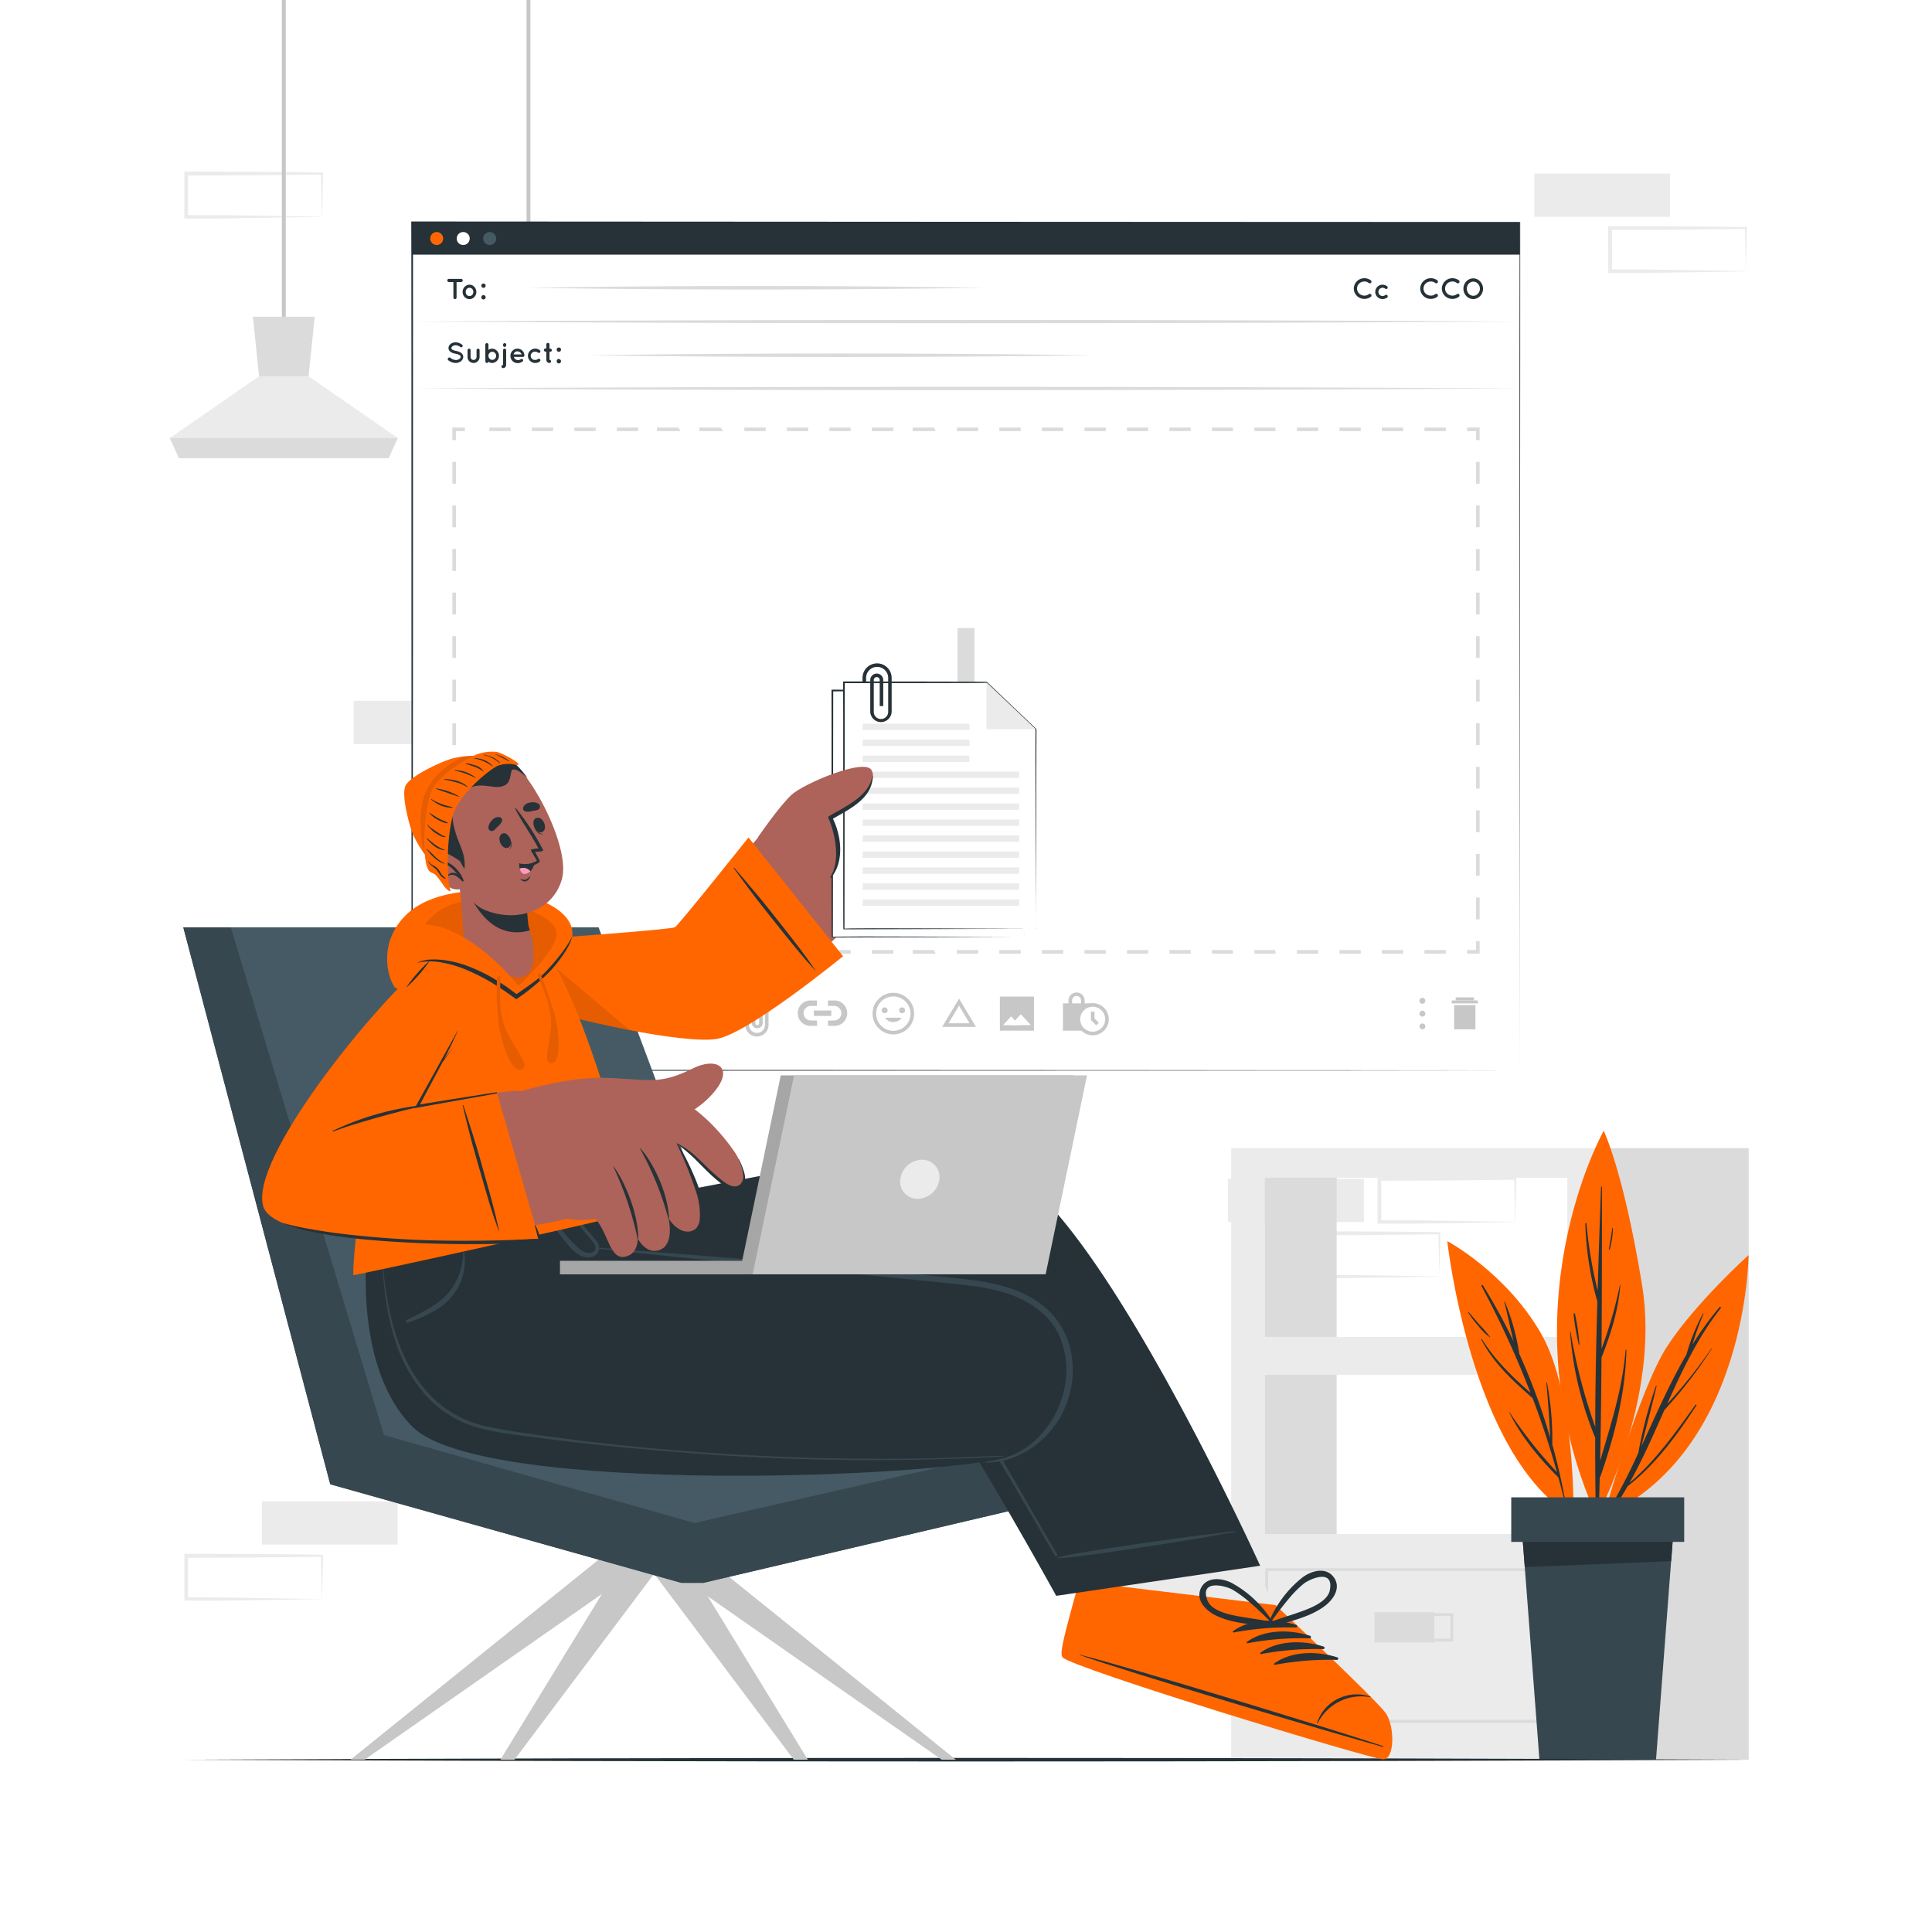 <svg class="animated" id="freepik_stories-attached-files" xmlns="http://www.w3.org/2000/svg" viewBox="0 0 500 500" version="1.1" xmlns:xlink="http://www.w3.org/1999/xlink" xmlns:svgjs="http://svgjs.com/svgjs"><style>svg#freepik_stories-attached-files:not(.animated) .animable {opacity: 0;}svg#freepik_stories-attached-files.animated #freepik--Screen--inject-31 {animation: 6s Infinite  linear floating;animation-delay: 0s;}            @keyframes floating {                0% {                    opacity: 1;                    transform: translateY(0px);                }                50% {                    transform: translateY(-10px);                }                100% {                    opacity: 1;                    transform: translateY(0px);                }            }        </style><g id="freepik--background-complete--inject-31" class="animable" style="transform-origin: 248.255px 227.705px;"><rect x="67.77" y="388.54" width="35.16" height="11.19" style="fill: rgb(235, 235, 235); transform-origin: 85.35px 394.135px;" id="el6tj6kptojr" class="animable"></rect><rect x="91.53" y="181.37" width="35.16" height="11.19" style="fill: rgb(235, 235, 235); transform-origin: 109.11px 186.965px;" id="eldfkqpf4lsal" class="animable"></rect><path d="M83.32,413.84c-5.86.1-20.63.35-26.29.41l-8.87,0h-.45v-.46l0-11.19v-.5h.5l17.58.07c4.37,0,13.2.13,17.58.19h.24v.24l-.23,11.19Zm0,0-.24-11.19.24.24c-4.39.06-13.2.15-17.58.19l-17.58.07.5-.5,0,11.19-.46-.46,8.71.05c5.57.06,20.68.31,26.45.41Z" style="fill: rgb(235, 235, 235); transform-origin: 65.66px 408.175px;" id="elp8wlqu79ld8" class="animable"></path><path d="M392.11,316.27c-5.85.1-20.62.35-26.29.41l-8.86,0h-.46v-.46l0-11.19v-.5H357l17.57.07c4.38,0,13.21.13,17.58.19h.25v.24l-.24,11.19Zm0,0-.23-11.19.23.24c-4.38.06-13.19.15-17.58.19l-17.57.07.5-.5,0,11.19-.45-.46,8.71,0c5.57.07,20.68.32,26.44.42Z" style="fill: rgb(235, 235, 235); transform-origin: 374.45px 310.605px;" id="eliiubtvgldp" class="animable"></path><path d="M372.5,330.38c-5.86.1-20.63.35-26.29.41l-8.87,0h-.45v-.46l-.05-11.19v-.5h.5l17.58.07c4.38,0,13.2.13,17.58.19h.24v.24l-.24,11.19Zm0,0-.24-11.19.24.24c-4.38.06-13.19.15-17.58.19l-17.58.07.5-.5,0,11.19-.46-.46,8.71,0c5.58.07,20.69.32,26.45.42Z" style="fill: rgb(235, 235, 235); transform-origin: 354.79px 324.715px;" id="ellarwci94n5j" class="animable"></path><rect x="317.81" y="305.08" width="35.16" height="11.19" style="fill: rgb(235, 235, 235); transform-origin: 335.39px 310.675px;" id="el6ubpw0qsi6c" class="animable"></rect><rect x="416.68" y="402.65" width="35.16" height="11.19" style="fill: rgb(235, 235, 235); transform-origin: 434.26px 408.245px;" id="el47iutyduqje" class="animable"></rect><rect x="397.07" y="44.93" width="35.16" height="11.19" style="fill: rgb(235, 235, 235); transform-origin: 414.65px 50.525px;" id="el5whxm9bqzam" class="animable"></rect><path d="M451.84,70.23c-5.86.1-20.63.35-26.29.42l-8.87,0h-.45v-.46L416.18,59v-.5h.5l17.58.07c4.38,0,13.2.13,17.58.2h.24V59l-.24,11.19Zm0,0L451.6,59l.24.24c-4.39.06-13.19.16-17.58.19l-17.58.07.5-.5,0,11.19-.46-.45,8.71,0c5.58.06,20.69.32,26.45.41Z" style="fill: rgb(235, 235, 235); transform-origin: 434.13px 64.575px;" id="elhokbqpsk53r" class="animable"></path><path d="M83.32,56.12c-5.86.1-20.63.35-26.29.42l-8.87,0h-.45v-.46l0-11.19v-.5h.5l17.58.07c4.37,0,13.2.13,17.58.2h.24v.23l-.23,11.19Zm0,0-.24-11.19.24.24c-4.39.06-13.2.16-17.58.19l-17.58.07.5-.5,0,11.19-.46-.45,8.71,0c5.57.06,20.68.32,26.45.41Z" style="fill: rgb(235, 235, 235); transform-origin: 65.66px 50.465px;" id="el3ks6b00ayoi" class="animable"></path><path d="M318.63,297.15V455.41H414.3V297.15Zm87,99.85h-78.3V355.8h78.3Zm0-51h-78.3v-41.2h78.3Z" style="fill: rgb(235, 235, 235); transform-origin: 366.465px 376.28px;" id="elr2itezcqlp" class="animable"></path><rect x="414.3" y="297.15" width="38.26" height="158.25" style="fill: rgb(219, 219, 219); transform-origin: 433.43px 376.275px;" id="elerct8j7e4y" class="animable"></rect><rect x="327.31" y="304.79" width="18.61" height="41.2" style="fill: rgb(219, 219, 219); transform-origin: 336.615px 325.39px;" id="elefrzc16bbo" class="animable"></rect><path d="M406,445.85H327.43v-40H406Zm-77.81-.75h77.06V406.57H328.18Z" style="fill: rgb(219, 219, 219); transform-origin: 366.715px 425.85px;" id="elzzkvz3wkyrh" class="animable"></path><rect x="355.72" y="417.24" width="15.45" height="7.82" style="fill: rgb(219, 219, 219); transform-origin: 363.445px 421.15px;" id="el55x5wxjttj" class="animable"></rect><path d="M376.11,424.85h-16.2v-7.39h16.2Zm-15.45-.75h14.7v-5.89h-14.7Z" style="fill: rgb(219, 219, 219); transform-origin: 368.01px 421.155px;" id="elszhzbuzgyl" class="animable"></path><rect x="327.31" y="355.81" width="18.61" height="41.2" style="fill: rgb(219, 219, 219); transform-origin: 336.615px 376.41px;" id="elsy74n3463xb" class="animable"></rect><rect x="72.95" width="1" height="84.93" style="fill: rgb(199, 199, 199); transform-origin: 73.45px 42.465px;" id="elxaptl38cxx" class="animable"></rect><polygon points="102.94 113.36 100.57 118.57 46.32 118.57 43.96 113.36 67.05 97.37 79.85 97.37 102.94 113.36" style="fill: rgb(235, 235, 235); transform-origin: 73.45px 107.97px;" id="elaaw17zc6l6w" class="animable"></polygon><polygon points="81.45 81.97 79.85 97.37 67.05 97.37 65.45 81.97 81.45 81.97" style="fill: rgb(219, 219, 219); transform-origin: 73.45px 89.67px;" id="ela8uvyehhps6" class="animable"></polygon><polygon points="102.94 113.36 100.57 118.58 46.32 118.58 43.95 113.36 102.94 113.36" style="fill: rgb(219, 219, 219); transform-origin: 73.445px 115.97px;" id="el3z9x94eh4ng" class="animable"></polygon><rect x="136.27" width="1" height="68.11" style="fill: rgb(199, 199, 199); transform-origin: 136.77px 34.055px;" id="elr80nfpxqbj" class="animable"></rect><polygon points="166.26 96.54 163.89 101.75 109.65 101.75 107.28 96.54 130.38 80.55 143.17 80.55 166.26 96.54" style="fill: rgb(235, 235, 235); transform-origin: 136.77px 91.15px;" id="eleiejrbn0m4" class="animable"></polygon><polygon points="144.77 65.15 143.17 80.55 130.38 80.55 128.77 65.15 144.77 65.15" style="fill: rgb(219, 219, 219); transform-origin: 136.77px 72.85px;" id="elqb3mfdifnga" class="animable"></polygon><polygon points="166.26 96.54 163.89 101.75 109.64 101.75 107.28 96.54 166.26 96.54" style="fill: rgb(219, 219, 219); transform-origin: 136.77px 99.145px;" id="eln7qfplumj3" class="animable"></polygon></g><g id="freepik--Plant--inject-31" class="animable" style="transform-origin: 413.545px 374.01px;"><path d="M415,392.52s9.19-33,16.53-44.2,21-23.51,21-23.51S452.24,375.68,415,392.52Z" style="fill: #FF6600; transform-origin: 433.765px 358.665px;" id="elwbtizhmnc3q" class="animable"></path><path d="M415.66,392A158.71,158.71,0,0,0,424,376a112.7,112.7,0,0,1,4.56-17.35c0-.11.19-.05.17.06-1.22,5.21-2.64,10.38-3.93,15.57,3.71-8,7.24-16.16,11.66-23.75a50.43,50.43,0,0,1,4.26-10.56c0-.09.21,0,.16.06a68.25,68.25,0,0,0-2.87,7.92,79.59,79.59,0,0,1,7-9.65c.17-.18.49,0,.33.23-5.91,7.54-10,16.12-13.87,24.81A133.17,133.17,0,0,0,443,348.89a0,0,0,0,1,.08.05,117.76,117.76,0,0,1-12.35,16c-2.83,6.36-5.61,12.75-9,18.81,6.74-5.7,11.92-13.07,17.05-20.18a.16.16,0,0,1,.26.17c-5.14,7.8-10.45,15.15-17.84,20.93a83.17,83.17,0,0,1-4.93,7.71A.39.39,0,0,1,415.66,392Z" style="fill: rgb(38, 50, 56); transform-origin: 430.519px 365.339px;" id="elrmebfy3hy8" class="animable"></path><path d="M413.25,392.57s16.53-30.42,11.73-59.92-9.94-40-9.94-40S389.07,338.53,413.25,392.57Z" style="fill: #FF6600; transform-origin: 414.401px 342.61px;" id="elp6r0xrdkv4" class="animable"></path><path d="M406.47,344.74a144,144,0,0,0,6.38,24.57c0-10.83.25-21.65.54-32.48a83.78,83.78,0,0,1-3.12-20.16c0-.2.29-.18.31,0A115.27,115.27,0,0,0,413.47,334q.38-13.39.88-26.79c0-.15.23-.14.23,0,0,13.95,0,27.9-.1,41.85a112,112,0,0,0,4.77-16.58,0,0,0,0,1,.09,0c-.49,6.51-2.47,12.81-4.87,18.86-.07,8.91-.16,17.83-.36,26.74,2.79-9.48,5.78-18.66,6.59-28.67a.11.11,0,0,1,.21,0c-.22,11-3.07,22.26-6.71,32.65a.57.57,0,0,1-.19.26q-.12,4.89-.28,9.77a.37.37,0,0,1-.73,0c-.13-6.66-.17-13.33-.16-20a89.41,89.41,0,0,1-6.51-27.38C406.32,344.68,406.46,344.66,406.47,344.74Z" style="fill: rgb(38, 50, 56); transform-origin: 413.62px 349.75px;" id="elqxqeue6gtn8" class="animable"></path><path d="M407.6,340a55.89,55.89,0,0,1,1.16,8,.08.08,0,0,1-.16,0,57,57,0,0,1-1.36-8C407.22,339.87,407.56,339.83,407.6,340Z" style="fill: rgb(38, 50, 56); transform-origin: 408px 343.984px;" id="els4nozga1h0c" class="animable"></path><path d="M417.26,317.8c0-.09.16-.06.16,0a20.89,20.89,0,0,1-.83,5.55c0,.14-.25.07-.22-.07C416.73,321.47,417,319.63,417.26,317.8Z" style="fill: rgb(38, 50, 56); transform-origin: 416.894px 320.585px;" id="el6zx2ahfz1no" class="animable"></path><path d="M407.22,392.57s.67-31.76-8.44-47.54-24.22-23.83-24.22-23.83S380.65,377.18,407.22,392.57Z" style="fill: #FF6600; transform-origin: 390.896px 356.885px;" id="elpmgkg5lhw7" class="animable"></path><path d="M390.61,365.41A118.7,118.7,0,0,0,402.94,381q-2.73-9.75-6.3-19.16c-5.11-4.47-10.18-9.11-13.31-15.24a.09.09,0,0,1,.15-.09c3.37,5.43,7.87,9.77,12.61,13.95a244.56,244.56,0,0,0-12.68-27.62.2.2,0,0,1,.35-.2,148.67,148.67,0,0,1,7.95,14.49c-.85-3.39-1.53-6.86-2.41-10.23a.08.08,0,0,1,.15,0,57.83,57.83,0,0,1,3.74,13.47,162.08,162.08,0,0,1,8,21.73c-.24-4.76-.54-9.5-1-14.25,0-.09.14-.11.16,0a76.63,76.63,0,0,1,1.38,16q2,7.11,3.31,14.35c0,.13-.17.19-.2.05-.5-2-1-4-1.58-6,0,0-.08,0-.11-.05-4.88-4.89-9.52-10.47-12.58-16.71C390.55,365.41,390.59,365.38,390.61,365.41Z" style="fill: rgb(38, 50, 56); transform-origin: 394.183px 360.435px;" id="elzlbw9422w69" class="animable"></path><path d="M380.06,339.57c1,1.1,1.94,2.25,2.93,3.38a27.14,27.14,0,0,1,2.62,3.06.05.05,0,0,1-.07.07,15.06,15.06,0,0,1-3-3,25.37,25.37,0,0,1-2.6-3.41C379.86,339.59,380,339.49,380.06,339.57Z" style="fill: rgb(38, 50, 56); transform-origin: 382.768px 342.815px;" id="elwli0h24uhrm" class="animable"></path><path d="M433.19,394.89l-1.15,15-3.46,45.48H398.4l-3.46-45.48-1.15-15h39.4Z" style="fill: rgb(55, 71, 79); transform-origin: 413.49px 425.13px;" id="elatmglaqx1zl" class="animable"></path><path d="M433.19,394.89l-.7,9.15-37.88,1.52-.82-10.67h39.4Z" style="fill: rgb(38, 50, 56); transform-origin: 413.49px 400.225px;" id="elz8bhsvl6qa" class="animable"></path><g id="elb86glfyyaae"><rect x="391.11" y="387.51" width="44.76" height="11.53" style="fill: rgb(55, 71, 79); transform-origin: 413.49px 393.275px; transform: rotate(180deg);" class="animable" id="elhe800pf1mis"></rect></g></g><g id="freepik--Floor--inject-31" class="animable" style="transform-origin: 250px 455.406px;"><path d="M47.44,455.41c129.77-.62,275.35-.62,405.12,0-129.77.61-275.35.61-405.12,0Z" style="fill: rgb(38, 50, 56); transform-origin: 250px 455.406px;" id="elui96fp9e66" class="animable"></path></g><g id="freepik--Screen--inject-31" class="animable" style="transform-origin: 249.933px 167.235px;"><rect x="106.66" y="57.56" width="286.68" height="219.45" style="fill: rgb(255, 255, 255); transform-origin: 250px 167.285px;" id="elpeuywkw96n" class="animable"></rect><path d="M393.33,277c0,.08-286.75.09-286.81.15s0-219.55-.09-219.6v-.23h.23s286.73.17,286.77.13-.15,219.48-.1,219.55Zm0,0s-.21-219.87,0-219.35l-286.67.13.23-.23s.06,220-.23,219.31l286.67.14Z" style="fill: rgb(38, 50, 56); transform-origin: 249.933px 167.235px;" id="elfyxfet2yybl" class="animable"></path><rect x="106.66" y="57.56" width="286.68" height="8.34" style="fill: rgb(38, 50, 56); transform-origin: 250px 61.73px;" id="elsdzqtfhzxtr" class="animable"></rect><path d="M114.7,61.73A1.68,1.68,0,1,1,113,60.05,1.68,1.68,0,0,1,114.7,61.73Z" style="fill: #FF6600; transform-origin: 113.02px 61.73px;" id="elvn4e5ncp17c" class="animable"></path><path d="M121.56,61.73a1.68,1.68,0,1,1-1.68-1.68A1.68,1.68,0,0,1,121.56,61.73Z" style="fill: rgb(255, 255, 255); transform-origin: 119.88px 61.73px;" id="eltdvgx2ejc6e" class="animable"></path><path d="M128.41,61.73a1.68,1.68,0,1,1-1.68-1.68A1.68,1.68,0,0,1,128.41,61.73Z" style="fill: rgb(69, 90, 100); transform-origin: 126.73px 61.73px;" id="el57tmk90e3hi" class="animable"></path><path d="M106.66,83.22c91.83-.57,194.84-.57,286.67,0-91.83.57-194.84.57-286.67,0Z" style="fill: rgb(219, 219, 219); transform-origin: 249.995px 83.22px;" id="elfcab0fllyj6" class="animable"></path><path d="M106.66,100.54c91.83-.57,194.84-.57,286.67,0-91.83.57-194.84.57-286.67,0Z" style="fill: rgb(219, 219, 219); transform-origin: 249.995px 100.54px;" id="elsux24c4h9m" class="animable"></path><path d="M119.34,73h-1.18v4a.41.41,0,0,1-.41.41.41.41,0,0,1-.41-.41V73h-1.17a.42.42,0,0,1-.41-.42.41.41,0,0,1,.41-.41h3.17a.41.41,0,0,1,.41.41A.43.43,0,0,1,119.34,73Z" style="fill: rgb(38, 50, 56); transform-origin: 117.755px 74.79px;" id="el1wi1v6jxjjy" class="animable"></path><path d="M120.23,76.85a1.89,1.89,0,0,1-.51-1.31,2,2,0,0,1,.51-1.3,1.75,1.75,0,0,1,1.28-.56,1.66,1.66,0,0,1,1.25.56,1.89,1.89,0,0,1,.52,1.3,1.81,1.81,0,0,1-.52,1.31,1.67,1.67,0,0,1-1.25.57A1.76,1.76,0,0,1,120.23,76.85Zm.3-1.31a1.22,1.22,0,0,0,.27.79,1,1,0,0,0,.71.28,1,1,0,0,0,.69-.28,1.18,1.18,0,0,0,.29-.79,1.15,1.15,0,0,0-.29-.77,1,1,0,0,0-1.4,0A1.18,1.18,0,0,0,120.53,75.54Z" style="fill: rgb(38, 50, 56); transform-origin: 121.5px 75.55px;" id="elq7khxrtk9w" class="animable"></path><path d="M125.05,73.38a.56.56,0,1,1,0,1.11.56.56,0,0,1,0-1.11Zm0,3a.56.56,0,1,1,0,1.11.56.56,0,0,1,0-1.11Z" style="fill: rgb(38, 50, 56); transform-origin: 125.125px 75.435px;" id="el6kjc9tuaglt" class="animable"></path><path d="M350.36,74.72A2.73,2.73,0,0,1,353.09,72a2.78,2.78,0,0,1,1.71.58.43.43,0,0,1-.52.68,1.81,1.81,0,0,0-1.19-.41,2,2,0,0,0-1.34.53,1.84,1.84,0,0,0-.55,1.3,1.78,1.78,0,0,0,.55,1.29,2,2,0,0,0,1.34.54,1.83,1.83,0,0,0,1.19-.41.43.43,0,0,1,.52.68,2.78,2.78,0,0,1-1.71.58A2.72,2.72,0,0,1,350.36,74.72Z" style="fill: rgb(38, 50, 56); transform-origin: 352.649px 74.68px;" id="elo8zzxla0mcg" class="animable"></path><path d="M355.91,75.54a1.89,1.89,0,0,1,1.89-1.86,1.94,1.94,0,0,1,1.18.41.41.41,0,0,1,.08.55.4.4,0,0,1-.56.07,1.18,1.18,0,0,0-.7-.24,1.07,1.07,0,1,0,0,2.14,1.21,1.21,0,0,0,.7-.24.4.4,0,0,1,.56.08A.41.41,0,0,1,359,77a2.07,2.07,0,0,1-1.18.4A1.89,1.89,0,0,1,355.91,75.54Z" style="fill: rgb(38, 50, 56); transform-origin: 357.525px 75.54px;" id="el8txpvtjhz1b" class="animable"></path><path d="M367.55,74.72A2.74,2.74,0,0,1,370.28,72a2.81,2.81,0,0,1,1.72.58.43.43,0,0,1-.52.68,1.86,1.86,0,0,0-1.2-.41,2,2,0,0,0-1.34.53,1.87,1.87,0,0,0-.54,1.3,1.81,1.81,0,0,0,.54,1.29,2,2,0,0,0,1.34.54,1.86,1.86,0,0,0,1.2-.41.43.43,0,0,1,.52.68,2.81,2.81,0,0,1-1.72.58A2.73,2.73,0,0,1,367.55,74.72Z" style="fill: rgb(38, 50, 56); transform-origin: 369.844px 74.68px;" id="els6w35zn12t" class="animable"></path><path d="M373.14,74.72A2.74,2.74,0,0,1,375.87,72a2.83,2.83,0,0,1,1.72.58.43.43,0,0,1-.52.68,1.86,1.86,0,0,0-1.2-.41,2,2,0,0,0-1.34.53,1.87,1.87,0,0,0-.54,1.3,1.81,1.81,0,0,0,.54,1.29,2,2,0,0,0,1.34.54,1.88,1.88,0,0,0,1.2-.41.43.43,0,0,1,.52.68,2.83,2.83,0,0,1-1.72.58A2.72,2.72,0,0,1,373.14,74.72Z" style="fill: rgb(38, 50, 56); transform-origin: 375.434px 74.68px;" id="el26g82h2bwoa" class="animable"></path><path d="M383.06,72.84a2.73,2.73,0,0,1,0,3.76,2.45,2.45,0,0,1-1.77.8,2.55,2.55,0,0,1-1.83-.8,2.79,2.79,0,0,1,0-3.76,2.51,2.51,0,0,1,1.83-.8A2.41,2.41,0,0,1,383.06,72.84ZM383,74.72a1.88,1.88,0,0,0-.51-1.3,1.58,1.58,0,0,0-1.17-.53,1.6,1.6,0,0,0-1.21.53,1.93,1.93,0,0,0,0,2.59,1.61,1.61,0,0,0,1.21.54,1.59,1.59,0,0,0,1.17-.54A1.87,1.87,0,0,0,383,74.72Z" style="fill: rgb(38, 50, 56); transform-origin: 381.271px 74.72px;" id="elwi6dpfi8jy" class="animable"></path><path d="M116,92.65a.39.39,0,0,1,.55-.05,2.37,2.37,0,0,0,1.42.57,1.58,1.58,0,0,0,.93-.28.66.66,0,0,0,.32-.53.48.48,0,0,0-.07-.24.65.65,0,0,0-.22-.22,3,3,0,0,0-1-.35h0a4.49,4.49,0,0,1-1-.29,1.62,1.62,0,0,1-.69-.58,1.17,1.17,0,0,1-.17-.61,1.37,1.37,0,0,1,.6-1.09,2.2,2.2,0,0,1,1.28-.39,2.93,2.93,0,0,1,1.62.59.39.39,0,0,1,.11.53.37.37,0,0,1-.53.11,2.16,2.16,0,0,0-1.2-.47,1.41,1.41,0,0,0-.83.25.59.59,0,0,0-.28.47.35.35,0,0,0,0,.21.74.74,0,0,0,.2.19,2.74,2.74,0,0,0,.93.33h0a4.29,4.29,0,0,1,1,.31,1.67,1.67,0,0,1,.74.62,1.13,1.13,0,0,1,.18.63,1.44,1.44,0,0,1-.64,1.15,2.28,2.28,0,0,1-1.37.43,3.21,3.21,0,0,1-1.91-.75A.4.4,0,0,1,116,92.65Z" style="fill: rgb(38, 50, 56); transform-origin: 117.885px 91.265px;" id="elpcdnx8llthr" class="animable"></path><path d="M122.51,93.94A1.56,1.56,0,0,1,121,92.4V90.62a.4.4,0,0,1,.4-.39.39.39,0,0,1,.39.39V92.4a.75.75,0,0,0,.76.75.77.77,0,0,0,.78-.75V90.62a.39.39,0,0,1,.39-.39.41.41,0,0,1,.4.39V92.4A1.57,1.57,0,0,1,122.51,93.94Z" style="fill: rgb(38, 50, 56); transform-origin: 122.56px 92.085px;" id="elofvlca36vn" class="animable"></path><path d="M125.6,92.09h0V89.14a.41.41,0,0,1,.81,0v1.4a1.7,1.7,0,0,1,1-.31,1.86,1.86,0,0,1,0,3.71,1.79,1.79,0,0,1-1-.32.39.39,0,0,1-.39.32.4.4,0,0,1-.4-.4Zm.81,0a1.05,1.05,0,0,0,.3.74.94.94,0,0,0,.7.3,1,1,0,0,0,.69-.3,1.05,1.05,0,0,0,.3-.74,1,1,0,0,0-.3-.75,1,1,0,0,0-.69-.3.94.94,0,0,0-.7.3A1,1,0,0,0,126.41,92.09Z" style="fill: rgb(38, 50, 56); transform-origin: 127.367px 91.367px;" id="elhfc9ofd4x7w" class="animable"></path><path d="M129.78,94.85a.39.39,0,0,1,.41-.39V90.63a.39.39,0,0,1,.4-.4.39.39,0,0,1,.4.4v3.83a.8.8,0,0,1-.8.8A.39.39,0,0,1,129.78,94.85Zm.42-5.55v-.15a.41.41,0,0,1,.81,0v.15a.41.41,0,1,1-.81,0Z" style="fill: rgb(38, 50, 56); transform-origin: 130.397px 92.032px;" id="eld3vwof25sc8" class="animable"></path><path d="M132.1,92.08a1.84,1.84,0,0,1,1.82-1.85A1.78,1.78,0,0,1,135.71,92v0s0,.05,0,.06a.36.36,0,0,1-.39.3H133a1,1,0,0,0,.25.49,1.19,1.19,0,0,0,.72.34,1.25,1.25,0,0,0,.77-.19.43.43,0,0,1,.56,0,.34.34,0,0,1,0,.48,1.87,1.87,0,0,1-1.33.49A1.84,1.84,0,0,1,132.1,92.08Zm.81-.36H135a1.23,1.23,0,0,0-1.1-.79A1,1,0,0,0,132.91,91.72Z" style="fill: rgb(38, 50, 56); transform-origin: 133.905px 92.101px;" id="elvil77s1vtg" class="animable"></path><path d="M136.63,92.09a1.88,1.88,0,0,1,1.89-1.86,2,2,0,0,1,1.18.4.41.41,0,0,1,.08.55.39.39,0,0,1-.55.08,1.21,1.21,0,0,0-.71-.24,1.07,1.07,0,1,0,0,2.13,1.23,1.23,0,0,0,.71-.23.39.39,0,0,1,.55.08.41.41,0,0,1-.08.55,2,2,0,0,1-1.18.39A1.88,1.88,0,0,1,136.63,92.09Z" style="fill: rgb(38, 50, 56); transform-origin: 138.241px 92.085px;" id="el2zw91nq1q0l" class="animable"></path><path d="M142.81,90.63a.41.41,0,0,1-.41.41h-.19v2.08a.41.41,0,0,1,0,.82.82.82,0,0,1-.82-.82V91h-.22a.41.41,0,0,1-.41-.41.4.4,0,0,1,.41-.4h.22V89.15a.41.41,0,1,1,.82,0v1.08h.19A.4.4,0,0,1,142.81,90.63Z" style="fill: rgb(38, 50, 56); transform-origin: 141.785px 91.34px;" id="el4r31n8966y4" class="animable"></path><path d="M144.62,89.93a.56.56,0,1,1-.55.56A.56.56,0,0,1,144.62,89.93Zm0,3a.56.56,0,1,1-.55.56A.56.56,0,0,1,144.62,92.89Z" style="fill: rgb(38, 50, 56); transform-origin: 144.629px 91.99px;" id="elk4ow8yk3xy" class="animable"></path><path d="M136.55,74.47c38-.62,80.26-.61,118.29,0-38,.6-80.27.62-118.29,0Z" style="fill: rgb(219, 219, 219); transform-origin: 195.695px 74.468px;" id="el2xidz1s4th2" class="animable"></path><path d="M152,91.94c42.21-.62,89.13-.6,131.37,0-42.25.6-89.15.62-131.37,0Z" style="fill: rgb(219, 219, 219); transform-origin: 217.685px 91.94px;" id="elhuy773hcg2i" class="animable"></path><polygon points="382.93 246.81 379.68 246.81 379.68 245.88 382 245.88 382 243.56 382.93 243.56 382.93 246.81" style="fill: rgb(219, 219, 219); transform-origin: 381.305px 245.185px;" id="elihk01k1ic5" class="animable"></polygon><path d="M374.16,246.81h-5.52v-.93h5.52Zm-11,0H357.6v-.93h5.52Zm-11,0h-5.51v-.93h5.51Zm-11,0h-5.52v-.93h5.52Zm-11,0h-5.52v-.93H330Zm-11,0h-5.51v-.93H319Zm-11,0h-5.52v-.93h5.52Zm-11,0h-5.52v-.93h5.52Zm-11,0h-5.51v-.93h5.51Zm-11,0h-5.52v-.93h5.52Zm-11,0h-5.52v-.93h5.52Zm-11,0h-5.51v-.93h5.51Zm-11,0H236.2v-.93h5.52Zm-11,0h-5.52v-.93h5.52Zm-11,0h-5.52v-.93h5.52Zm-11,0h-5.52v-.93h5.52Zm-11,0h-5.52v-.93h5.52Zm-11,0H181v-.93h5.52Zm-11,0H170v-.93h5.52Zm-11,0h-5.52v-.93h5.52Zm-11,0h-5.52v-.93h5.52Zm-11,0h-5.52v-.93h5.52Zm-11,0h-5.52v-.93h5.52Z" style="fill: rgb(219, 219, 219); transform-origin: 250.4px 246.345px;" id="el6jx3exhrbk" class="animable"></path><polygon points="120.32 246.81 117.06 246.81 117.06 243.56 117.99 243.56 117.99 245.88 120.32 245.88 120.32 246.81" style="fill: rgb(219, 219, 219); transform-origin: 118.69px 245.185px;" id="elexdxvbvmy9w" class="animable"></polygon><path d="M118,237.92h-.93v-5.64H118Zm0-11.28h-.93V221H118Zm0-11.27h-.93v-5.64H118Zm0-11.27h-.93v-5.64H118Zm0-11.28h-.93v-5.64H118Zm0-11.27h-.93v-5.64H118Zm0-11.28h-.93v-5.63H118ZM118,159h-.93v-5.64H118Zm0-11.27h-.93v-5.64H118Zm0-11.28h-.93v-5.64H118Zm0-11.27h-.93v-5.64H118Z" style="fill: rgb(219, 219, 219); transform-origin: 117.535px 178.73px;" id="elglw8eeo19kk" class="animable"></path><polygon points="117.99 113.9 117.06 113.9 117.06 110.65 120.32 110.65 120.32 111.58 117.99 111.58 117.99 113.9" style="fill: rgb(219, 219, 219); transform-origin: 118.69px 112.275px;" id="elb37xteiyok" class="animable"></polygon><path d="M374.16,111.58h-5.52v-.93h5.52Zm-11,0H357.6v-.93h5.52Zm-11,0h-5.51v-.93h5.51Zm-11,0h-5.52v-.93h5.52Zm-11,0h-5.52v-.93H330Zm-11,0h-5.51v-.93H319Zm-11,0h-5.52v-.93h5.52Zm-11,0h-5.52v-.93h5.52Zm-11,0h-5.51v-.93h5.51Zm-11,0h-5.52v-.93h5.52Zm-11,0h-5.52v-.93h5.52Zm-11,0h-5.51v-.93h5.51Zm-11,0H236.2v-.93h5.52Zm-11,0h-5.52v-.93h5.52Zm-11,0h-5.51v-.93h5.51Zm-11,0h-5.52v-.93h5.52Zm-11,0h-5.52v-.93h5.52Zm-11,0H181v-.93h5.52Zm-11,0H170v-.93h5.52Zm-11,0h-5.52v-.93h5.52Zm-11,0h-5.52v-.93h5.52Zm-11,0h-5.52v-.93h5.52Zm-11,0h-5.52v-.93h5.52Z" style="fill: rgb(219, 219, 219); transform-origin: 250.4px 111.115px;" id="elbgi794uphz4" class="animable"></path><polygon points="382.93 113.9 382 113.9 382 111.58 379.68 111.58 379.68 110.65 382.93 110.65 382.93 113.9" style="fill: rgb(219, 219, 219); transform-origin: 381.305px 112.275px;" id="elmws4jy50qhk" class="animable"></polygon><path d="M382.93,237.92H382v-5.64h.93Zm0-11.28H382V221h.93Zm0-11.27H382v-5.64h.93Zm0-11.27H382v-5.64h.93Zm0-11.28H382v-5.64h.93Zm0-11.27H382v-5.64h.93Zm0-11.28H382v-5.63h.93Zm0-11.27H382v-5.64h.93Zm0-11.27H382v-5.64h.93Zm0-11.28H382v-5.64h.93Zm0-11.27H382v-5.64h.93Z" style="fill: rgb(219, 219, 219); transform-origin: 382.465px 178.73px;" id="elytw0g5numwn" class="animable"></path><rect x="247.84" y="162.57" width="4.31" height="32.32" style="fill: rgb(219, 219, 219); transform-origin: 249.995px 178.73px;" id="ellqzioced2ks" class="animable"></rect><g id="eldql6yppnrqr"><rect x="247.84" y="162.57" width="4.31" height="32.32" style="fill: rgb(219, 219, 219); transform-origin: 249.995px 178.73px; transform: rotate(90deg);" class="animable" id="elxlxh80kdts"></rect></g><rect x="117.53" y="254.6" width="44.93" height="15.31" style="fill: #FF6600; transform-origin: 139.995px 262.255px;" id="el81ipjty2h9n" class="animable"></rect><path d="M124.68,263.31a.39.39,0,0,1,.55-.06,2.44,2.44,0,0,0,1.42.58,1.65,1.65,0,0,0,.93-.28.67.67,0,0,0,.32-.53.45.45,0,0,0-.07-.24.71.71,0,0,0-.23-.23,3,3,0,0,0-1-.34h0a3.86,3.86,0,0,1-1-.3,1.61,1.61,0,0,1-.69-.57,1.17,1.17,0,0,1-.17-.61,1.37,1.37,0,0,1,.59-1.09,2.24,2.24,0,0,1,1.29-.39,3,3,0,0,1,1.62.59.4.4,0,0,1,.11.53.38.38,0,0,1-.53.11,2.21,2.21,0,0,0-1.2-.48,1.41,1.41,0,0,0-.83.26.59.59,0,0,0-.28.47.33.33,0,0,0,0,.2.62.62,0,0,0,.2.2,2.55,2.55,0,0,0,.93.32h0a4.29,4.29,0,0,1,1,.32,1.71,1.71,0,0,1,.74.61,1.23,1.23,0,0,1,.18.64,1.45,1.45,0,0,1-.64,1.15,2.3,2.3,0,0,1-1.37.42,3.27,3.27,0,0,1-1.91-.74A.4.4,0,0,1,124.68,263.31Z" style="fill: rgb(255, 255, 255); transform-origin: 126.557px 261.92px;" id="elueoq19qp99" class="animable"></path><path d="M129.47,262.74a1.83,1.83,0,0,1,1.81-1.86,1.77,1.77,0,0,1,1.79,1.73v.1a.37.37,0,0,1-.39.3h-2.37a1,1,0,0,0,.26.49,1.1,1.1,0,0,0,.71.33,1.15,1.15,0,0,0,.77-.18.43.43,0,0,1,.56,0,.35.35,0,0,1,0,.49,1.89,1.89,0,0,1-1.33.49A1.84,1.84,0,0,1,129.47,262.74Zm.81-.36h2.1a1.2,1.2,0,0,0-1.1-.79A1,1,0,0,0,130.28,262.38Z" style="fill: rgb(255, 255, 255); transform-origin: 131.27px 262.755px;" id="elsr29m6xwgno" class="animable"></path><path d="M137.36,262.43v1.77a.39.39,0,0,1-.39.4.4.4,0,0,1-.39-.4v-1.77a.76.76,0,0,0-.78-.75.74.74,0,0,0-.74.75v1.77a.22.22,0,0,1,0,.08.42.42,0,0,1-.4.32.39.39,0,0,1-.39-.4v-2.92a.39.39,0,0,1,.39-.4.41.41,0,0,1,.37.23,1.46,1.46,0,0,1,.78-.23A1.56,1.56,0,0,1,137.36,262.43Z" style="fill: rgb(255, 255, 255); transform-origin: 135.815px 262.74px;" id="el2tlu4dgetuq" class="animable"></path><path d="M142,264.2a.4.4,0,0,1-.8.08,1.84,1.84,0,1,1-1-3.4,1.79,1.79,0,0,1,1,.31V259.8a.41.41,0,1,1,.81,0v2.94h0Zm-1.81-2.51a1,1,0,0,0-.7.31,1.07,1.07,0,0,0-.3.75,1.05,1.05,0,0,0,.3.73,1,1,0,0,0,.7.31.93.93,0,0,0,.7-.31,1,1,0,0,0,.3-.73,1,1,0,0,0-.3-.75A.93.93,0,0,0,140.23,261.69Z" style="fill: rgb(255, 255, 255); transform-origin: 140.2px 261.984px;" id="elhsvyxnfq35" class="animable"></path><polygon points="154.85 261.72 158.15 261.72 156.5 263.16 154.85 261.72" style="fill: rgb(255, 255, 255); transform-origin: 156.5px 262.44px;" id="elgyo58ylipuv" class="animable"></polygon><g id="elnnnx1d6uf8o"><path d="M150.68,255.62a64.78,64.78,0,0,1,0,13.64,64.78,64.78,0,0,1,0-13.64Z" style="opacity: 0.1; transform-origin: 150.68px 262.44px;" class="animable" id="el4mthdw9wif5"></path></g><path d="M182.05,263.35h-3.26l-.66,1.75a.75.75,0,0,1-.7.47.71.71,0,0,1-.26,0,.77.77,0,0,1-.44-1l3-7.91a.76.76,0,0,1,.71-.47.75.75,0,0,1,.71.47l3,7.91a.76.76,0,0,1-.44,1,.68.68,0,0,1-.26,0,.71.71,0,0,1-.68-.47Zm-.55-1.47L180.41,259l-1.09,2.89Z" style="fill: rgb(199, 199, 199); transform-origin: 180.442px 260.886px;" id="el6l4glxuclcj" class="animable"></path><rect x="176.07" y="266.89" width="8.66" height="1.44" style="fill: rgb(199, 199, 199); transform-origin: 180.4px 267.61px;" id="elmdsvhf58tv" class="animable"></rect><path d="M195.9,268.25a3,3,0,0,1-3-3v-6.61a2.25,2.25,0,0,1,4.49,0v6.19a1.41,1.41,0,0,1-2.81,0v-5.15h.93v5.15a.47.47,0,0,0,.47.47.48.48,0,0,0,.48-.47v-6.19a1.32,1.32,0,0,0-2.63,0v6.61a2.07,2.07,0,0,0,4.14,0v-5.58h.93v5.58A3,3,0,0,1,195.9,268.25Z" style="fill: rgb(199, 199, 199); transform-origin: 195.9px 262.395px;" id="elysd72p4igva" class="animable"></path><path d="M211.47,265.49H210a3.29,3.29,0,1,1,0-6.56h1.43v1.4H210a1.89,1.89,0,1,0,0,3.77h1.43Z" style="fill: rgb(199, 199, 199); transform-origin: 208.962px 262.21px;" id="el0mv3pevdc1zi" class="animable"></path><path d="M215.71,265.49h-1.43V264.1h1.43a1.89,1.89,0,1,0,0-3.77h-1.43v-1.4h1.43a3.29,3.29,0,1,1,0,6.56Z" style="fill: rgb(199, 199, 199); transform-origin: 216.768px 262.21px;" id="eltmlxbh4eabq" class="animable"></path><rect x="210.62" y="261.52" width="4.51" height="1.4" style="fill: rgb(199, 199, 199); transform-origin: 212.875px 262.22px;" id="elk9kw3plwhcg" class="animable"></rect><path d="M231.21,267.7a5.38,5.38,0,1,1,5.37-5.37A5.38,5.38,0,0,1,231.21,267.7Zm0-9.82a4.45,4.45,0,1,0,4.44,4.45A4.45,4.45,0,0,0,231.21,257.88Z" style="fill: rgb(199, 199, 199); transform-origin: 231.2px 262.32px;" id="elxw0cnu908xa" class="animable"></path><circle cx="228.95" cy="261.46" r="0.76" style="fill: rgb(199, 199, 199); transform-origin: 228.95px 261.46px;" id="elk022wyju7si" class="animable"></circle><circle cx="233.46" cy="261.46" r="0.76" style="fill: rgb(199, 199, 199); transform-origin: 233.46px 261.46px;" id="el34wjpszgyfm" class="animable"></circle><path d="M229.06,263.39h4.3a2.55,2.55,0,0,1-2.15,1.1A2.31,2.31,0,0,1,229.06,263.39Z" style="fill: rgb(199, 199, 199); transform-origin: 231.21px 263.943px;" id="elt8nokgihhud" class="animable"></path><path d="M252.58,265.76h-8.75l4.37-7.31Zm-7.11-.93h5.47l-2.74-4.57Z" style="fill: rgb(199, 199, 199); transform-origin: 248.205px 262.105px;" id="ele6nvecv2mqm" class="animable"></path><rect x="258.77" y="257.91" width="8.82" height="8.82" style="fill: rgb(199, 199, 199); transform-origin: 263.18px 262.32px;" id="elnoxpyptixqi" class="animable"></rect><polygon points="266.79 265.3 261.57 265.3 264.18 262.49 266.79 265.3" style="fill: rgb(255, 255, 255); transform-origin: 264.18px 263.895px;" id="elm7av0x2gf7f" class="animable"></polygon><polygon points="263.79 265.3 259.58 265.3 261.68 263.03 263.79 265.3" style="fill: rgb(255, 255, 255); transform-origin: 261.685px 264.165px;" id="el68cj5mdhzkv" class="animable"></polygon><rect x="275.09" y="259.68" width="7.06" height="7.06" style="fill: rgb(199, 199, 199); transform-origin: 278.62px 263.21px;" id="el1364zykqe1gc" class="animable"></rect><path d="M280.7,260.35h-.93V258.8a1.16,1.16,0,0,0-2.31,0v1.55h-.93V258.8a2.09,2.09,0,0,1,4.17,0Z" style="fill: rgb(199, 199, 199); transform-origin: 278.615px 258.602px;" id="eljrfogfe8u9h" class="animable"></path><path d="M286.49,263.77a3.7,3.7,0,1,1-3.7-3.69A3.7,3.7,0,0,1,286.49,263.77Z" style="fill: rgb(255, 255, 255); transform-origin: 282.79px 263.78px;" id="elhie395wscoi" class="animable"></path><path d="M282.79,267.93a4.16,4.16,0,1,1,4.16-4.16A4.16,4.16,0,0,1,282.79,267.93Zm0-7.39a3.23,3.23,0,1,0,3.23,3.23A3.23,3.23,0,0,0,282.79,260.54Z" style="fill: rgb(199, 199, 199); transform-origin: 282.79px 263.77px;" id="elj8s2clmcf1j" class="animable"></path><polygon points="283.7 265.34 282.33 263.97 282.33 261.8 283.26 261.8 283.26 263.58 284.36 264.69 283.7 265.34" style="fill: rgb(199, 199, 199); transform-origin: 283.345px 263.57px;" id="elo1pcwdd855s" class="animable"></polygon><path d="M368.87,259a.76.76,0,1,1-.76-.76A.76.76,0,0,1,368.87,259Z" style="fill: rgb(199, 199, 199); transform-origin: 368.11px 259px;" id="elk0imqijs8hm" class="animable"></path><path d="M368.87,262.33a.76.76,0,1,1-.76-.76A.76.76,0,0,1,368.87,262.33Z" style="fill: rgb(199, 199, 199); transform-origin: 368.11px 262.33px;" id="el4yz0tbhbfgh" class="animable"></path><path d="M368.87,265.62a.76.76,0,1,1-.76-.75A.76.76,0,0,1,368.87,265.62Z" style="fill: rgb(199, 199, 199); transform-origin: 368.11px 265.63px;" id="elg8roy46zati" class="animable"></path><rect x="376.33" y="260.12" width="5.51" height="6.26" style="fill: rgb(199, 199, 199); transform-origin: 379.085px 263.25px;" id="el46px8cv8qnr" class="animable"></rect><rect x="375.71" y="258.91" width="6.75" height="0.77" style="fill: rgb(199, 199, 199); transform-origin: 379.085px 259.295px;" id="el824w4rfrphk" class="animable"></rect><rect x="376.74" y="258.12" width="4.7" height="0.78" style="fill: rgb(199, 199, 199); transform-origin: 379.09px 258.51px;" id="elrv959fkoy2c" class="animable"></rect></g><g id="freepik--Character--inject-31" class="animable" style="transform-origin: 203.882px 313.545px;"><polygon points="155.38 403.26 90.71 455.41 94.35 455.41 169.04 403.26 155.38 403.26" style="fill: rgb(199, 199, 199); transform-origin: 129.875px 429.335px;" id="elyfq0joml65" class="animable"></polygon><polygon points="161.45 403.26 129.5 455.41 133.14 455.41 172.31 403.26 161.45 403.26" style="fill: rgb(199, 199, 199); transform-origin: 150.905px 429.335px;" id="els9zjf15ynjr" class="animable"></polygon><polygon points="177.12 403.26 209.07 455.41 205.43 455.41 166.26 403.26 177.12 403.26" style="fill: rgb(199, 199, 199); transform-origin: 187.665px 429.335px;" id="elmxsdloloksm" class="animable"></polygon><polygon points="182.7 403.26 247.37 455.41 243.72 455.41 169.04 403.26 182.7 403.26" style="fill: rgb(199, 199, 199); transform-origin: 208.205px 429.335px;" id="eluk9ou1wphi8" class="animable"></polygon><polygon points="290.63 384.13 290.63 368.88 201.83 365.24 154.92 240 47.44 240 85.47 384.13 176.32 409.64 182.02 409.64 290.63 384.13" style="fill: rgb(69, 90, 100); transform-origin: 169.035px 324.82px;" id="ele4yj6mqi6xh" class="animable"></polygon><polygon points="47.44 240 59.74 240 99.36 371.38 179.74 394.15 290.63 368.88 290.63 384.13 182.02 409.64 176.32 409.64 85.47 384.13 47.44 240" style="fill: rgb(55, 71, 79); transform-origin: 169.035px 324.82px;" id="el4j6tv1n87vf" class="animable"></polygon><path d="M355.94,454.88c-2.86.07-77.18-22.9-79.46-25.57-.24-.29.92-11.3,2.84-20,.08-.42-26.4-35.12-26.4-35.12l47.88-18.62L323.71,403l6,12.34s24.79,24.92,27,28.11S358.81,454.82,355.94,454.88Z" style="fill: rgb(235, 235, 235); transform-origin: 305.582px 405.225px;" id="el325528zgxk" class="animable"></path><path d="M358,455.3c-3,.08-80.57-23.6-83-26.38-.91-1,.48-5.84,4.25-19.64l50.86,6.12s26.25,24.65,28.55,28S361,455.22,358,455.3Z" style="fill: #FF6600; transform-origin: 317.527px 432.29px;" id="elfeblxrqcdw" class="animable"></path><path d="M357.87,451.86c-12.91-4.29-65.38-20.37-78.46-23.63-.11,0-.13,0,0,.08,12.7,4.53,65.3,20.19,78.42,23.76C358.08,452.15,358.14,452,357.87,451.86Z" style="fill: rgb(38, 50, 56); transform-origin: 318.683px 440.161px;" id="elf1j1kz1pv2s" class="animable"></path><path d="M354.59,439.06a11,11,0,0,0-8.75.8,10.61,10.61,0,0,0-5,6.06c0,.08.12.12.16.05a12.62,12.62,0,0,1,13.57-6.74A.09.09,0,0,0,354.59,439.06Z" style="fill: rgb(38, 50, 56); transform-origin: 347.741px 442.254px;" id="elrm7c7iz03ut" class="animable"></path><path d="M335.43,420.53c-5.18-1.66-11.78-1.66-16.31,1.61-.18.12,0,.37.19.34a75.4,75.4,0,0,1,16-1.28A.34.34,0,0,0,335.43,420.53Z" style="fill: rgb(38, 50, 56); transform-origin: 327.378px 420.959px;" id="elchfvr4cj6ab" class="animable"></path><path d="M339,423.33c-5.18-1.66-11.78-1.67-16.31,1.6-.18.13,0,.38.19.34a74.74,74.74,0,0,1,16-1.27A.34.34,0,0,0,339,423.33Z" style="fill: rgb(38, 50, 56); transform-origin: 330.947px 423.753px;" id="el8mu4320unvr" class="animable"></path><path d="M342.51,426.12c-5.18-1.66-11.78-1.67-16.31,1.6-.18.13,0,.38.19.35a75.4,75.4,0,0,1,16-1.28A.34.34,0,0,0,342.51,426.12Z" style="fill: rgb(38, 50, 56); transform-origin: 334.458px 426.547px;" id="elyy343q63mrs" class="animable"></path><path d="M346.05,428.91c-5.18-1.66-11.77-1.66-16.31,1.61-.17.12,0,.37.19.34a75.4,75.4,0,0,1,16-1.28A.34.34,0,0,0,346.05,428.91Z" style="fill: rgb(38, 50, 56); transform-origin: 338px 429.339px;" id="eljsq9oa0gk1d" class="animable"></path><path d="M345.3,408.36c-2-3-5.94-1.87-8.26-.09a28.59,28.59,0,0,0-8.79,11.86.14.14,0,0,0,.12.2c0,.41.34.86.8.71,4.49-1.43,9.47-2.41,13.38-5.18C344.84,414.25,347.16,411.19,345.3,408.36Zm-9.76,9.12c-2.19.75-4.41,1.4-6.57,2.24a84.57,84.57,0,0,1,5.29-6.82,30.42,30.42,0,0,1,3-2.93c1.66-1.38,8.09-4.17,6.88,1.66C343.44,414.84,338.15,416.57,335.54,417.48Z" style="fill: rgb(38, 50, 56); transform-origin: 337.107px 413.786px;" id="el59ztl28sb4t" class="animable"></path><path d="M314.73,418.12c4.32,2.08,9.39,2.21,14,2.88.48.07.75-.43.68-.83a.14.14,0,0,0,.08-.21,28.45,28.45,0,0,0-10.64-10.25c-2.58-1.36-6.68-1.81-8.12,1.46C309.41,414.27,312.21,416.9,314.73,418.12Zm-2.24-3.93c-2.16-5.54,4.65-3.85,6.51-2.77a30,30,0,0,1,3.42,2.4,83.49,83.49,0,0,1,6.34,5.85c-2.27-.47-4.56-.74-6.84-1.13C319.19,418.08,313.68,417.25,312.49,414.19Z" style="fill: rgb(38, 50, 56); transform-origin: 319.952px 414.845px;" id="elvocuy5o14q" class="animable"></path><path d="M326.13,405.21,273.35,413s-28.8-52.3-40.43-65.31l0,0a19.31,19.31,0,0,0-2.13-2.08h0a11.17,11.17,0,0,0-3.81-.95h0c-15.61-1.89-68.13,3.21-104.43.87l17-22.66,7.51-10c40.89-4.66,91.07-21.38,113.72-10C285.25,315.1,326.13,405.21,326.13,405.21Z" style="fill: rgb(38, 50, 56); transform-origin: 224.34px 355.988px;" id="elwwk8qrth81" class="animable"></path><path d="M319.51,396.25c-9,1.15-6.41.7-15.37,1.95-4.38.61-26.42,3.64-30.42,4.89a.09.09,0,0,0,0,.17c4.18,0,26.16-3.46,30.53-4.16,8.93-1.41,6.35-1.1,15.27-2.6A.13.13,0,1,0,319.51,396.25Z" style="fill: rgb(55, 71, 79); transform-origin: 296.67px 399.752px;" id="elv2jnkquibqd" class="animable"></path><path d="M273.62,402.35c-6-10-33.17-59.28-38.58-61.22-4.93-1.77-103.5.28-105,.29-.11,0-.11.17,0,.17,11.67-.15,101.77-.47,104.34.54,5.35,2.12,37.87,59.3,38.67,60.49C273.29,402.94,273.83,402.69,273.62,402.35Z" style="fill: rgb(55, 71, 79); transform-origin: 201.812px 371.589px;" id="el1j14agb0abl" class="animable"></path><path d="M94.91,324.88s-3.11,29.73,12,44.51c18.05,17.7,137.17,13.23,155.63,7.26s19-35.75-1.15-42.66c-19.19-6.56-104.31-10.34-106.32-11.14s-7.92-10.22-7.92-10.22Z" style="fill: rgb(38, 50, 56); transform-origin: 185.545px 347.279px;" id="el8sn9fkfjcf7" class="animable"></path><path d="M120.12,324.05c0-.15-.24-.1-.24,0A16.44,16.44,0,0,1,116,334.63c-2.83,3.27-7,5.1-10.78,7-.36.18-.08.75.29.64a33.94,33.94,0,0,0,6.67-2.88,16.17,16.17,0,0,0,5-4.17A14.33,14.33,0,0,0,120.12,324.05Z" style="fill: rgb(55, 71, 79); transform-origin: 112.675px 333.12px;" id="elznhf9gg25oo" class="animable"></path><path d="M154.23,321c-.85-1.08-1.77-2.1-2.65-3.15-2.07-2.47-4.16-5-6.34-7.35-.21-.22-.61.1-.42.34,1.46,1.92,3,3.78,4.55,5.65.78,1,1.57,1.92,2.36,2.87a18,18,0,0,1,2.2,2.8c.57,1.06-.18,2-1.28,2.09a3.87,3.87,0,0,1-2.66-1,35.44,35.44,0,0,1-4.5-4.82c-.88-1-1.75-2-2.64-2.94s-1.95-2-2.9-3.05c-.06-.06-.18,0-.12.1.82,1.13,1.58,2.31,2.41,3.45s1.66,2.25,2.51,3.36,1.64,2.08,2.5,3.09a10.38,10.38,0,0,0,2.54,2.27c1.58.93,4.32,1.13,5.16-.91A2.88,2.88,0,0,0,154.23,321Z" style="fill: rgb(55, 71, 79); transform-origin: 147.436px 317.906px;" id="elry2qm4b3aa" class="animable"></path><path d="M260,376.76c-6.36.12-12.71.49-19.06.63s-12.62.17-18.92.11q-19-.18-38-1.48c-12.77-.88-26.54-2.15-39.23-3.91-6.07-.84-12.22-1.54-18.22-2.83a28.79,28.79,0,0,1-14.37-7.34c-8.21-8-11.41-19.69-12.72-30.88-.17-1.5-.32-3-.44-4.51,0-.1-.16-.1-.16,0,.75,11.48,2.53,23.44,9.75,32.67a28.64,28.64,0,0,0,11.76,9.13c5.68,2.28,12,2.81,18,3.62C151.12,373.7,165,375,177.76,376s25.81,1.62,38.73,1.81,25.86,0,38.77-.63c1.58-.07,3.15-.17,4.72-.3C260.07,376.9,260.07,376.76,260,376.76Z" style="fill: rgb(55, 71, 79); transform-origin: 179.465px 352.178px;" id="elq9i3kieu7t" class="animable"></path><path d="M277,349a20.46,20.46,0,0,0-8.51-12.17c-4.58-3.13-10.05-4.55-15.47-5.34-6.12-.89-12.33-1.34-18.49-1.94q-19-1.84-38-3.4c-12.66-1-39.91-3.16-41.45-3.22-.13,0-.16.22,0,.24,12.21,1.35,23.33,2.52,35.57,3.63s24.59,2.29,36.88,3.5q9.19.92,18.37,1.85c5.67.59,11.51,1.17,16.83,3.36,4.56,1.88,8.67,4.9,11,9.34A21.89,21.89,0,0,1,275.52,359a24.9,24.9,0,0,1-5.91,12,21.1,21.1,0,0,1-11.06,6.68c-1.12.24-2.47.42-3.5.62-.08,0-.16.18-.08.19,9.15.23,17.61-6.45,20.91-14.81A24.5,24.5,0,0,0,277,349Z" style="fill: rgb(55, 71, 79); transform-origin: 216.305px 350.713px;" id="elua1zp5br22j" class="animable"></path><path d="M135.73,257.91c22.65,8.19,45.17,9.38,51.59,7.85,8.12-1.93,36.29-30,37.55-31.58,3.09-3.87-22.29-24.89-25.76-20.9-5.3,6.08-22.56,27.86-25,28.35s-17.55,2-39,3.12C120.22,245.51,121.68,252.82,135.73,257.91Z" style="fill: rgb(173, 99, 89); transform-origin: 174.842px 239.556px;" id="el4r78ibm4wcg" class="animable"></path><path d="M219.17,239.65c3.4-1.5,18.36-9.75,22-13s13.49-13.27,11.3-16.32-5.3-.34-5.3-.34,3.48-4.9,1-7.76-7.18,1.51-7.18,1.51,3.2-5.3.53-8-6.68,2.51-6.68,2.51,3.16-4.7,0-6c-3.77-1.54-8.61,7.78-12.91,11-1,.74-20.85,13.59-20.85,13.59Z" style="fill: rgb(173, 99, 89); transform-origin: 226.932px 215.865px;" id="el83s72ia1ds" class="animable"></path><path d="M235.2,197.86c-3.58,6.85-6.33,9.23-12.9,13-.13.08-.05.28.09.22,6.78-3.16,10.66-5.64,13.15-13.11C235.67,197.65,235.37,197.54,235.2,197.86Z" style="fill: rgb(38, 50, 56); transform-origin: 228.903px 204.38px;" id="elvqf4awlkb6" class="animable"></path><path d="M241.27,203.22c-4.34,6.79-7.3,9.39-13.89,13.9-.1.06,0,.23.1.17,6.84-3.88,10.66-6.45,14.1-13.8C241.74,203.16,241.47,202.91,241.27,203.22Z" style="fill: rgb(38, 50, 56); transform-origin: 234.484px 210.191px;" id="eledh45no4a97" class="animable"></path><path d="M246.84,210.24c-4.68,6.27-7.8,9.27-14.76,12.82a.15.15,0,0,0,.11.27c7.46-2.94,11.38-6.65,14.83-12.93C247.25,210,247.13,209.85,246.84,210.24Z" style="fill: rgb(38, 50, 56); transform-origin: 239.579px 216.672px;" id="elmqplk9pamqg" class="animable"></path><polygon points="265.09 242.49 215.41 242.49 215.41 178.71 252.3 178.71 265.1 190.87 265.09 242.49" style="fill: rgb(255, 255, 255); transform-origin: 240.255px 210.6px;" id="elb4kxujim359" class="animable"></polygon><path d="M265.09,242.49c-.14,0-49.69.15-49.83.14s0-63.86-.07-63.92v-.23h.22c.12.05,36.94,0,37,.11s12.79,12.17,12.82,12.21-.19,51.64-.15,51.69Zm0,0s-.18-52-.09-51.52l-12.82-12.13c.65.08-36.92.08-36.77.09l.23-.22-.09,63.78c-.9-.33,49.74.08,49.54,0Z" style="fill: rgb(38, 50, 56); transform-origin: 240.211px 210.555px;" id="elxi3gsa9aala" class="animable"></path><polygon points="252.3 178.71 265.1 190.87 252.3 190.87 252.3 178.71" style="fill: rgb(235, 235, 235); transform-origin: 258.7px 184.79px;" id="el35k34tywqly" class="animable"></polygon><g id="elft2l4uvdq0s"><rect x="220.26" y="189.41" width="27.63" height="1.64" style="fill: rgb(235, 235, 235); transform-origin: 234.075px 190.23px; transform: rotate(-180deg);" class="animable" id="elzwn0q5cbpqi"></rect></g><g id="elya4dgtsqplh"><rect x="220.26" y="193.55" width="27.63" height="1.64" style="fill: rgb(235, 235, 235); transform-origin: 234.075px 194.37px; transform: rotate(-180deg);" class="animable" id="eljzt2mkg2i5n"></rect></g><g id="elkrkeco1h42r"><rect x="220.26" y="197.68" width="27.63" height="1.64" style="fill: rgb(235, 235, 235); transform-origin: 234.075px 198.5px; transform: rotate(-180deg);" class="animable" id="el1g74snbhbed"></rect></g><g id="el402phukau8g"><rect x="220.26" y="201.81" width="40.48" height="1.64" style="fill: rgb(235, 235, 235); transform-origin: 240.5px 202.63px; transform: rotate(-180deg);" class="animable" id="elzhm9fata2m"></rect></g><g id="ela1mpyofz08a"><rect x="220.26" y="205.95" width="40.48" height="1.64" style="fill: rgb(235, 235, 235); transform-origin: 240.5px 206.77px; transform: rotate(-180deg);" class="animable" id="elwdpgk5w0sk"></rect></g><g id="elzkj3x3kedl"><rect x="220.26" y="210.08" width="40.48" height="1.64" style="fill: rgb(235, 235, 235); transform-origin: 240.5px 210.9px; transform: rotate(-180deg);" class="animable" id="el773zzcz9it8"></rect></g><g id="elg9dr0xjj0b"><rect x="220.26" y="214.22" width="40.48" height="1.64" style="fill: rgb(235, 235, 235); transform-origin: 240.5px 215.04px; transform: rotate(-180deg);" class="animable" id="elqx1icx7ps9"></rect></g><g id="elaazj8j9mapp"><rect x="220.26" y="218.35" width="40.48" height="1.64" style="fill: rgb(235, 235, 235); transform-origin: 240.5px 219.17px; transform: rotate(-180deg);" class="animable" id="elt6jjnt6rda"></rect></g><g id="elewfjs6ev4w8"><rect x="220.25" y="222.48" width="40.48" height="1.64" style="fill: rgb(235, 235, 235); transform-origin: 240.49px 223.3px; transform: rotate(-180deg);" class="animable" id="elxoqqtpkmzlm"></rect></g><g id="el6a80vw3cahb"><rect x="220.25" y="226.62" width="40.48" height="1.64" style="fill: rgb(235, 235, 235); transform-origin: 240.49px 227.44px; transform: rotate(-180deg);" class="animable" id="el34sxqba3txx"></rect></g><g id="elrfg4vwb2l1g"><rect x="220.25" y="230.75" width="40.48" height="1.64" style="fill: rgb(235, 235, 235); transform-origin: 240.49px 231.57px; transform: rotate(-180deg);" class="animable" id="elvmfhhtyw2nk"></rect></g><g id="elxzjxiyh5ea"><rect x="220.25" y="234.89" width="40.48" height="1.64" style="fill: rgb(235, 235, 235); transform-origin: 240.49px 235.71px; transform: rotate(-180deg);" class="animable" id="elelyobu8fsz"></rect></g><polygon points="268.09 240.37 218.4 240.36 218.41 176.58 255.3 176.58 268.1 188.74 268.09 240.37" style="fill: rgb(255, 255, 255); transform-origin: 243.25px 208.475px;" id="el2hkoreivav7" class="animable"></polygon><path d="M268.09,240.37l-49.83.14c-.08,0,0-63.87-.07-63.93v-.22h.22c.12,0,36.94,0,37,.1s12.78,12.17,12.82,12.22-.19,51.63-.15,51.69Zm0,0s-.18-52-.1-51.53l-12.81-12.13c.65.09-36.92.08-36.77.09l.22-.22-.08,63.78c-.9-.33,49.74.09,49.54,0Z" style="fill: rgb(38, 50, 56); transform-origin: 243.212px 208.435px;" id="elsciscwcpjhd" class="animable"></path><polygon points="255.3 176.58 268.1 188.74 255.3 188.74 255.3 176.58" style="fill: rgb(235, 235, 235); transform-origin: 261.7px 182.66px;" id="el2x8h6osf4xj" class="animable"></polygon><g id="el17ki1xoogxa"><rect x="223.26" y="187.28" width="27.63" height="1.64" style="fill: rgb(235, 235, 235); transform-origin: 237.075px 188.1px; transform: rotate(-180deg);" class="animable" id="elubik5uauq6g"></rect></g><g id="elzhtr0dcuf1h"><rect x="223.26" y="191.42" width="27.63" height="1.64" style="fill: rgb(235, 235, 235); transform-origin: 237.075px 192.24px; transform: rotate(-180deg);" class="animable" id="el85445sosv2q"></rect></g><g id="el6vccp9fwwh2"><rect x="223.25" y="195.55" width="27.63" height="1.64" style="fill: rgb(235, 235, 235); transform-origin: 237.065px 196.37px; transform: rotate(-180deg);" class="animable" id="elgr54y8171c7"></rect></g><g id="elpp68g427tdf"><rect x="223.25" y="199.69" width="40.48" height="1.64" style="fill: rgb(235, 235, 235); transform-origin: 243.49px 200.51px; transform: rotate(-180deg);" class="animable" id="el7ha7psluwdu"></rect></g><g id="elm3gu6g1fg4b"><rect x="223.25" y="203.82" width="40.48" height="1.64" style="fill: rgb(235, 235, 235); transform-origin: 243.49px 204.64px; transform: rotate(-180deg);" class="animable" id="elskb4eygsj1"></rect></g><g id="elf0uhmeg0xr9"><rect x="223.25" y="207.95" width="40.48" height="1.64" style="fill: rgb(235, 235, 235); transform-origin: 243.49px 208.77px; transform: rotate(-180deg);" class="animable" id="elgcqga0wazt"></rect></g><g id="eluyiiy9o7xjm"><rect x="223.25" y="212.09" width="40.48" height="1.64" style="fill: rgb(235, 235, 235); transform-origin: 243.49px 212.91px; transform: rotate(-180deg);" class="animable" id="el24ymfnrdk81"></rect></g><g id="elydfyghjrmai"><rect x="223.25" y="216.22" width="40.48" height="1.64" style="fill: rgb(235, 235, 235); transform-origin: 243.49px 217.04px; transform: rotate(-180deg);" class="animable" id="elv46a4cfumqe"></rect></g><g id="elqtncmtmmmc"><rect x="223.25" y="220.36" width="40.48" height="1.64" style="fill: rgb(235, 235, 235); transform-origin: 243.49px 221.18px; transform: rotate(-180deg);" class="animable" id="ell877b17juo"></rect></g><g id="elm4vddm24xxi"><rect x="223.25" y="224.49" width="40.48" height="1.64" style="fill: rgb(235, 235, 235); transform-origin: 243.49px 225.31px; transform: rotate(-180deg);" class="animable" id="el916145usqo"></rect></g><g id="eluetdbimzuab"><rect x="223.25" y="228.62" width="40.48" height="1.64" style="fill: rgb(235, 235, 235); transform-origin: 243.49px 229.44px; transform: rotate(-180deg);" class="animable" id="el1f3fnrl9thd"></rect></g><g id="el830x3i9qjuy"><rect x="223.25" y="232.76" width="40.48" height="1.64" style="fill: rgb(235, 235, 235); transform-origin: 243.49px 233.58px; transform: rotate(-180deg);" class="animable" id="elz1u3svhoinc"></rect></g><path d="M228,186.88a2.78,2.78,0,0,1-2.78-2.78V176a1.68,1.68,0,0,1,3.36,0v6.73h-.91V176a.77.77,0,0,0-1.54,0v8.08a1.87,1.87,0,1,0,3.73,0v-8.63a2.86,2.86,0,1,0-5.72,0v1.11h-.92v-1.11a3.77,3.77,0,1,1,7.54,0v8.63A2.79,2.79,0,0,1,228,186.88Z" style="fill: rgb(38, 50, 56); transform-origin: 226.99px 179.28px;" id="eldn08tioe35" class="animable"></path><path d="M196.16,216.66s5.48-8,8.67-10.95S224,196,225.6,199.38c2.13,4.34-6.31,10-10.81,12.28,0,0,4.92,10-.25,15.43S196.16,216.66,196.16,216.66Z" style="fill: rgb(173, 99, 89); transform-origin: 211.049px 213.339px;" id="el1wc7cxvoho5" class="animable"></path><path d="M225.79,200.77c-.91,5.35-7,7.92-11.21,10.43a.44.44,0,0,0-.08.73c1.78,4.34,3,11,.34,15.15-.07.12.09.25.18.14,3.49-4.08,2.8-10.71.54-15.34,4.35-2.5,10.34-5.34,10.29-11.11A0,0,0,0,0,225.79,200.77Z" style="fill: rgb(38, 50, 56); transform-origin: 220.096px 214.016px;" id="elrdvyh67jxq" class="animable"></path><path d="M193.71,216.73l24.48,30.74s-24.45,20-32.68,21.4-36.75-4.62-51.7-9.64-13.4-15-1.41-15.75,41.3-2.95,42.27-3.51S193.71,216.73,193.71,216.73Z" style="fill: #FF6600; transform-origin: 170.596px 242.903px;" id="el9d4j311euu" class="animable"></path><path d="M203.13,240.51c-2.72-3.43-5.4-6.9-8.25-10.23-1.61-1.9-3.21-3.81-4.85-5.69-.06-.07-.19,0-.13.1,2.58,3.56,5.19,7.13,7.94,10.57s5.44,6.87,8.22,10.25c1.58,1.93,3.21,3.8,4.91,5.63,0,0,.1,0,.07,0C208.57,247.44,205.86,244,203.13,240.51Z" style="fill: rgb(38, 50, 56); transform-origin: 200.465px 237.851px;" id="el0n7cme02xjqr" class="animable"></path><g id="el45glxypahg9"><path d="M163,266.64a250.14,250.14,0,0,1-29.17-7.4c-14.83-5-13.4-15-1.41-15.76l3-.19Z" style="opacity: 0.1; transform-origin: 143.034px 254.965px;" class="animable" id="eld0e4llgcfyu"></path></g><path d="M91.48,330c.19.19,72-15.54,72.67-16.37.93-1.18-11.9-55.18-25.44-71.3-3.39-4-14.17-3.75-19,.32C95.8,262.84,90.8,329.33,91.48,330Z" style="fill: #FF6600; transform-origin: 127.81px 284.731px;" id="elq6j21s3i4vc" class="animable"></path><path d="M114.13,246.54c-14.32,11-52.06,55.56-44.17,66.12s62,7,77.74,2.51c4.69-1.36-7.35-31.22-12.36-32.7-4.17-1.23-27.58,5.13-28,3.77-.48-1.53,4.7-11.41,13.07-29.45C130.05,236,120.46,241.68,114.13,246.54Z" style="fill: rgb(173, 99, 89); transform-origin: 108.825px 280.766px;" id="elg0izakk1qal" class="animable"></path><path d="M157.35,279c10.44.27,13.07,1.94,22-2.51,5.86-2.92,10.24-.43,6.26,5.09-6.51,9-20.05,11.51-25,11Z" style="fill: rgb(173, 99, 89); transform-origin: 172.246px 283.95px;" id="elvws8n5bov9" class="animable"></path><path d="M128.63,284.33s12.52-4.47,23.66-5.28c7.71-.57,24.62.08,37.77,19,3.11,4.5,4.37,13.12-3.39,7.62-5.52-3.91-7.83-8-11.45-9.73,0,0,.29,11.15-4.34,14.1a102.44,102.44,0,0,1-12.64,6.84,21.85,21.85,0,0,1-1.49-2.26s-4.59,2.35-12.15.35Z" style="fill: rgb(173, 99, 89); transform-origin: 160.556px 297.903px;" id="ela7y67omj7z8" class="animable"></path><path d="M159.74,279.68c3.24,2.44,10,7.71,14.06,14,4.49,6.93,11.27,21.5,6.12,24.76-3.78,2.39-6.86-2.94-6.86-2.94s1.53,6.61-2.35,8c-3.54,1.28-5.68-3-5.68-3s.24,4.18-3.41,4.76c-4.39.7-4.17-8.15-9.23-11.28C151.25,313.27,159.74,279.68,159.74,279.68Z" style="fill: rgb(173, 99, 89); transform-origin: 167.026px 302.49px;" id="elmdz1r822bvh" class="animable"></path><path d="M165.68,297.16c2.67,2.79,7.11,10.68,7.46,18.15,0,.17-.11.26-.15.11a81.18,81.18,0,0,0-7.38-18.22S165.65,297.13,165.68,297.16Z" style="fill: rgb(38, 50, 56); transform-origin: 169.375px 306.324px;" id="elrs3vhztsudi" class="animable"></path><path d="M158.81,301.9c2.06,2.64,6.27,11,6.37,18.56,0,.17-.13.26-.17.1a87,87,0,0,0-6.27-18.63S158.78,301.86,158.81,301.9Z" style="fill: rgb(38, 50, 56); transform-origin: 161.96px 311.266px;" id="elhdsdcw3z1se" class="animable"></path><path d="M175.23,295.91c3.16,1.53,5.06,3.52,7.54,5.93a47.71,47.71,0,0,0,3.83,3.42c1.24,1,3.05,2.39,4.68,1.48a2.74,2.74,0,0,0,1.06-2.61,13.39,13.39,0,0,0-1.2-4.08c0-.05.06-.1.09-.05a20.1,20.1,0,0,1,1.44,3.7,4.52,4.52,0,0,1-.13,2.65c-.79,1.75-3,1.63-4.44.87a14.37,14.37,0,0,1-2.41-1.7c-.73-.59-1.43-1.22-2.11-1.87-1.41-1.33-2.73-2.74-4.12-4.08a43.2,43.2,0,0,0-4.3-3.56S175.17,295.88,175.23,295.91Z" style="fill: rgb(38, 50, 56); transform-origin: 183.985px 301.827px;" id="el3b1ur4hb0o4" class="animable"></path><path d="M180.26,308.76A105,105,0,0,0,175.15,296c0-.06,0-.11.08-.06,2.19,2.89,5.27,10.1,5.89,12.35s1.29,5.05.91,7.35c-.58,3.47-3,3.75-3.87,3.78a4.59,4.59,0,0,1-2.87-1,9.19,9.19,0,0,1-2.27-3s0-.1.08,0c1,1.57,2.76,3.25,4.68,3.31a3.17,3.17,0,0,0,2.34-.8,4.16,4.16,0,0,0,1-2.71A19.09,19.09,0,0,0,180.26,308.76Z" style="fill: rgb(38, 50, 56); transform-origin: 177.58px 307.67px;" id="elnt6dwxfc08m" class="animable"></path><path d="M128.63,282.83l10.87,37.81s-67.61,3.86-71.36-8.42,28.92-52.5,42.47-63.55c15.7-12.8,16.54-7.42,11.43,5.38-5.35,13.41-14.57,32.55-14.57,32.55Z" style="fill: #FF6600; transform-origin: 103.671px 281.281px;" id="elkkscnxsqmc" class="animable"></path><path d="M86.11,292.66a73.78,73.78,0,0,1,21.22-6.4c2.07-.33,4.16-.55,6.25-.79a.05.05,0,0,1,0,.1,96.31,96.31,0,0,0-10.87,2.29q-5.34,1.39-10.62,3c-2,.6-4,1.29-5.94,2C86.07,292.83,86,292.7,86.11,292.66Z" style="fill: rgb(38, 50, 56); transform-origin: 99.842px 289.165px;" id="el7tsfwrwr9rq" class="animable"></path><path d="M128.47,282.7c-.34,0-19.14,3-19.77,3.14.12-.26,4.89-9.21,5.6-10.52l.2-.39c.43-.57.86-1.13,1.26-1.71l1.55-2.25s0-.05,0,0c-.55.72-1.1,1.44-1.64,2.17-.25.34-.5.68-.73,1,.47-.93.94-1.87,1.4-2.8.74-1.5,1.43-3,2.12-4.53,0-.05-.05-.08-.08,0-1.4,2.61-2.88,5.17-4.3,7.78s-6.76,12.17-6.73,12.17,20.78-3.68,21.19-3.78A.13.13,0,0,0,128.47,282.7Z" style="fill: rgb(38, 50, 56); transform-origin: 117.999px 276.76px;" id="elr67oczlsimq" class="animable"></path><path d="M125.89,305.77c-1.18-4.22-2.34-8.45-3.68-12.62-.76-2.37-1.52-4.75-2.3-7.11,0-.09-.19-.05-.17,0,1,4.28,2.06,8.57,3.28,12.8s2.4,8.43,3.66,12.63q1.09,3.57,2.38,7.08s.1,0,.09,0C128.27,314.25,127.09,310,125.89,305.77Z" style="fill: rgb(38, 50, 56); transform-origin: 124.445px 302.268px;" id="el1h83li93387" class="animable"></path><path d="M140.25,321.33c-.48-1.19-1-2.88-1.57-4-.14-.31-.36-.29-.26,0,.33,1.06.56,2.23.89,3.32-.95,0-1.89,0-2.84.08l-3.28.14q-3.21.12-6.42.18-6.51.13-13,0a251.8,251.8,0,0,1-26-1.83c-2.42-.31-4.83-.67-7.22-1.1a71,71,0,0,1-7-1.51c-.06,0-.09.08,0,.11a41,41,0,0,0,6,1.82q3.24.71,6.51,1.21c4.34.67,8.72,1.1,13.1,1.42,8.68.63,17.4.88,26.11.79,2.44,0,4.88-.08,7.31-.17,1.23,0,2.47-.08,3.7-.15S140.33,321.53,140.25,321.33Z" style="fill: rgb(38, 50, 56); transform-origin: 106.872px 319.294px;" id="elrqbwarz9f3f" class="animable"></path><rect x="144.93" y="326.31" width="86.51" height="3.49" style="fill: rgb(69, 90, 100); transform-origin: 188.185px 328.055px;" id="elov2r9az4lbq" class="animable"></rect><rect x="144.93" y="326.31" width="47.87" height="3.49" style="fill: rgb(166, 166, 166); transform-origin: 168.865px 328.055px;" id="el26prctwymgvi" class="animable"></rect><polygon points="191.35 329.79 267.17 329.79 277.88 278.3 202.06 278.3 191.35 329.79" style="fill: rgb(166, 166, 166); transform-origin: 234.615px 304.045px;" id="elr1bbtjwv0qk" class="animable"></polygon><polygon points="194.79 329.79 270.61 329.79 281.32 278.3 205.5 278.3 194.79 329.79" style="fill: rgb(199, 199, 199); transform-origin: 238.055px 304.045px;" id="elzw9fknx5s0b" class="animable"></polygon><path d="M233,305.2a4.46,4.46,0,0,0,4.52,5.05,5.76,5.76,0,0,0,5.59-5.05,4.47,4.47,0,0,0-4.52-5.06A5.75,5.75,0,0,0,233,305.2Z" style="fill: rgb(235, 235, 235); transform-origin: 238.055px 305.195px;" id="elf9ujled39x" class="animable"></path><path d="M133.64,258s-14.22-10.76-22.38-9.44l-6.17,7.06s-2.18,1-3.07-.32c-2.2-3.36-3.65-12,3.08-18.53,6.16-6,17.37-7,27-5.77,9.25,1.22,17.76,6.17,15.75,12.35S133.64,258,133.64,258Z" style="fill: #FF6600; transform-origin: 124.165px 244.269px;" id="elqfwg9bbpvqg" class="animable"></path><g id="el60mafme47kd"><path d="M134.19,255.16s9.33-8.63,9.83-13.11-8.71-7.52-14.53-8.43c-9-1.42-14.86-.11-19.14,5.15S134.19,255.16,134.19,255.16Z" style="opacity: 0.1; transform-origin: 126.973px 244.123px;" class="animable" id="el9gswca5n3x"></path></g><path d="M134.86,252.91c-3.2.77-11.07-3.95-14.67-8.52-.24-.32-.32-4-.64-8.57-.2-2.75-.48-5.8-1-8.56l18.05,1.3a44.73,44.73,0,0,0,.11,10.9,6.34,6.34,0,0,0,.31,1.12s0,.11.05.18C137.84,242.86,139.87,251.71,134.86,252.91Z" style="fill: rgb(173, 99, 89); transform-origin: 128.342px 240.127px;" id="elqrzaibw0zbj" class="animable"></path><path d="M137.07,240.58s0,.1.06.18a11.86,11.86,0,0,1-1.77.4c-9.9,1.42-14.33-10.19-15.45-13.81l16.75,1.21a45.42,45.42,0,0,0,.09,10.91A7.53,7.53,0,0,0,137.07,240.58Z" style="fill: rgb(38, 50, 56); transform-origin: 128.52px 234.315px;" id="elkldhw6r12hr" class="animable"></path><path d="M111,209.94c0,6.52,8.47,22.77,13.89,25.3,7.86,3.67,18.09,1.1,20.54-7.74,2.37-8.57-9-29.55-14.82-31.58C122.08,192.93,111,200.31,111,209.94Z" style="fill: rgb(173, 99, 89); transform-origin: 128.375px 216.052px;" id="elduv82imt4z8" class="animable"></path><path d="M127.81,214.91a15.6,15.6,0,0,0,1.15-1.15,2.68,2.68,0,0,0,1-1.41.85.85,0,0,0-.57-.86,2.08,2.08,0,0,0-2,.72,3.11,3.11,0,0,0-1,2A.9.9,0,0,0,127.81,214.91Z" style="fill: rgb(38, 50, 56); transform-origin: 128.176px 213.264px;" id="eles6tfps0qbg" class="animable"></path><path d="M139.09,209.61a14.15,14.15,0,0,1-1.6.32,2.67,2.67,0,0,1-1.7,0,.85.85,0,0,1-.4-.95,2.08,2.08,0,0,1,1.7-1.25,3,3,0,0,1,2.2.24A.9.9,0,0,1,139.09,209.61Z" style="fill: rgb(38, 50, 56); transform-origin: 137.549px 208.845px;" id="elby7xqn3iwve" class="animable"></path><path d="M134.81,227.46a1.89,1.89,0,0,0,1.25.2,3.24,3.24,0,0,0,1.06-.86,0,0,0,0,1,.08,0,1.7,1.7,0,0,1-1.12,1.28,1.32,1.32,0,0,1-1.35-.56C134.68,227.5,134.75,227.44,134.81,227.46Z" style="fill: rgb(38, 50, 56); transform-origin: 135.956px 227.452px;" id="elsgebs9ko1hr" class="animable"></path><path d="M134.38,223.57a4.25,4.25,0,0,0,3.34.47,5.68,5.68,0,0,0,1.39-.6,1.4,1.4,0,0,0,.24-.15l.23-.16a.29.29,0,0,0,.1-.35h0l-.07-.11h0l-.05-.09c-.39-.87-1.1-2.13-1.1-2.13.39,0,2.33-.05,2.09-.48a62.81,62.81,0,0,0-7-10.75c-.08-.11-.26,0-.19.13,1.79,3.53,4.18,6.72,6,10.24a7.05,7.05,0,0,0-2,.32c-.11.09,1.41,2.41,1.56,2.81a.18.18,0,0,0,0,.05,5.88,5.88,0,0,1-4.51.67C134.32,223.39,134.27,223.51,134.38,223.57Z" style="fill: rgb(38, 50, 56); transform-origin: 136.957px 216.683px;" id="ell5wowq5pe2" class="animable"></path><path d="M138.39,223.25a5,5,0,0,1-1.12,2.26,2.34,2.34,0,0,1-1.2.67c-1,.19-1.41-.61-1.58-1.39a5.8,5.8,0,0,1-.12-1.26A6.46,6.46,0,0,0,138.39,223.25Z" style="fill: rgb(38, 50, 56); transform-origin: 136.38px 224.729px;" id="elmfsgitpc1s" class="animable"></path><path d="M137.27,225.51a2.34,2.34,0,0,1-1.2.67c-1,.19-1.41-.61-1.58-1.39A2.32,2.32,0,0,1,137.27,225.51Z" style="fill: rgb(255, 154, 187); transform-origin: 135.88px 225.401px;" id="elwixydxqlfs" class="animable"></path><path d="M131.64,216.41s-.07.09,0,.13c.53,1.11,1,2.46.1,3.28,0,0,0,.08,0,.06C132.9,219.16,132.32,217.37,131.64,216.41Z" style="fill: rgb(38, 50, 56); transform-origin: 132.006px 218.147px;" id="elksqmu64nn2f" class="animable"></path><path d="M130.12,215.68c-1.86.66-.4,4.34,1.32,3.73S131.68,215.13,130.12,215.68Z" style="fill: rgb(38, 50, 56); transform-origin: 130.732px 217.551px;" id="elk5g4lrqg8z" class="animable"></path><path d="M138.09,213.33s.11,0,.13.07c.4,1.16,1.06,2.41,2.25,2.39,0,0,.05.06,0,.07C139.15,216.17,138.29,214.5,138.09,213.33Z" style="fill: rgb(38, 50, 56); transform-origin: 139.291px 214.614px;" id="elx454zdbvnni" class="animable"></path><path d="M138.65,211.75c1.78-.86,3.35,2.77,1.7,3.56S137.15,212.46,138.65,211.75Z" style="fill: rgb(38, 50, 56); transform-origin: 139.545px 213.52px;" id="elauj3hc3qjzn" class="animable"></path><path d="M136.52,201.38c-1.28-1.19-2.67-2.34-3.69-2.24s-.2,3.05-2.15,4.08c-2.63,1.4-5.72-1.07-9.44.81-4.6,2.33-5.47,6.87-2.16,14.67,3,7-.59,9.63-.59,9.63s-10.13-13.9-8.09-20.86,10.91-13.57,19.67-11.71C133.27,196.44,136.52,201.38,136.52,201.38Z" style="fill: rgb(38, 50, 56); transform-origin: 123.324px 211.886px;" id="elorub1qceg3" class="animable"></path><path d="M119,222.84s-5.69-4.26-7.75-2.05,3.51,9.27,6.82,9.39a3.15,3.15,0,0,0,3.48-2.93Z" style="fill: rgb(173, 99, 89); transform-origin: 116.177px 225.176px;" id="ele5b1zl8zxm6" class="animable"></path><path d="M112.93,222.78a0,0,0,0,0,0,.08c2.34.15,4.06,1.71,5.48,3.45a1.74,1.74,0,0,0-2.63.36c0,.06,0,.13.1.09a1.94,1.94,0,0,1,2.24,0,9,9,0,0,1,1.51,1.32c.16.15.46-.06.32-.25l0,0C119.11,225.12,115.84,222.11,112.93,222.78Z" style="fill: rgb(38, 50, 56); transform-origin: 116.458px 225.408px;" id="elgrdjhzuxh4p" class="animable"></path><path d="M125,195.66a26.34,26.34,0,0,0-7.66.56c-2.8.68-11,4.52-12.33,7s1.09,10.57,1.48,11.75,3.56,8,6.74,8.71-1.1-11.26,1.41-16.73S125,195.66,125,195.66Z" style="fill: #FF6600; transform-origin: 114.807px 209.65px;" id="el56i2ux22pt" class="animable"></path><g id="el585hiqml6i4"><path d="M125,195.66s-7.85,5.8-10.36,11.27,1.77,17.45-1.41,16.73c-1.4-.33-2.37-1.23-3.53-2.91-.79-3.68-1.43-9.61,0-14.45,1.39-4.53,5.39-8.07,10.17-10.53A31.44,31.44,0,0,1,125,195.66Z" style="opacity: 0.1; transform-origin: 116.925px 209.647px;" class="animable" id="elyiv645hmgjs"></path></g><path d="M116.56,230.45c-1-3.25-1-13,.56-19.11s10.41-12.77,11.83-13.21c3.45-1.09,4.8.24,5.22-.26s-4.41-3.06-5.58-3.27a11.72,11.72,0,0,0-5.11.6c-1.45.59-10.16,4.93-12,10s-2.38,17.68-.47,20.13c.45.58,1.5.68,2.14,1.51.84,1.1,1.64,2.43,2.34,3.15S116.65,230.74,116.56,230.45Z" style="fill: #FF6600; transform-origin: 122.005px 212.579px;" id="elthuborevzfo" class="animable"></path><path d="M117.07,208.86a18.17,18.17,0,0,1-2.8-.78,12.34,12.34,0,0,1-2.63-1.29c-.06,0-.13,0-.08.09a9.58,9.58,0,0,0,2.56,1.6,8.22,8.22,0,0,0,2.94.57A.1.1,0,0,0,117.07,208.86Z" style="fill: rgb(38, 50, 56); transform-origin: 114.339px 207.92px;" id="elv8rbq4eco1i" class="animable"></path><path d="M115.33,227.3a7.45,7.45,0,0,0-.6-.52,4.72,4.72,0,0,1-.59-.67,7.87,7.87,0,0,0-.94-1.41,6.41,6.41,0,0,0-1.15-.77,2.27,2.27,0,0,1-1.11-1.05.06.06,0,0,0-.11,0c.37,1,1.27,1.4,2,2.05a11.33,11.33,0,0,1,1.06,1.48,2.69,2.69,0,0,0,1.34,1C115.31,227.47,115.39,227.37,115.33,227.3Z" style="fill: rgb(38, 50, 56); transform-origin: 113.09px 225.136px;" id="eldm9mq3h49pa" class="animable"></path><path d="M115.12,223.46c-.43-.25-.88-.45-1.3-.74a12.39,12.39,0,0,1-1.13-.93c-.35-.33-.67-.68-1-1s-.87-.75-1.26-1.16c0-.05-.12,0-.07.09.4.43.73.92,1.12,1.37a11,11,0,0,0,1.1,1.06,8.28,8.28,0,0,0,1.18.86,3.57,3.57,0,0,0,1.36.51A0,0,0,1,0,115.12,223.46Z" style="fill: rgb(38, 50, 56); transform-origin: 112.734px 221.565px;" id="ell4spb6v709j" class="animable"></path><path d="M115.1,219.92a9.85,9.85,0,0,1-2.47-1.29c-.73-.54-1.43-1.13-2.12-1.72-.05,0-.13,0-.08.08a11.08,11.08,0,0,0,2,2,5.67,5.67,0,0,0,1.19.69,6,6,0,0,0,1.44.36C115.13,220,115.17,219.94,115.1,219.92Z" style="fill: rgb(38, 50, 56); transform-origin: 112.775px 218.475px;" id="el8q2gu8606ig" class="animable"></path><path d="M115.23,216.48a3.5,3.5,0,0,1-1.16-.53c-.41-.26-.82-.52-1.21-.79s-.77-.51-1.15-.78a3.27,3.27,0,0,1-1-.95c0-.05-.12,0-.1,0a3.51,3.51,0,0,0,.84,1.11,8.47,8.47,0,0,0,1.19,1,13.06,13.06,0,0,0,1.3.77,2.19,2.19,0,0,0,1.29.31C115.3,216.62,115.32,216.49,115.23,216.48Z" style="fill: rgb(38, 50, 56); transform-origin: 112.949px 215.017px;" id="el8l3vcit1i73" class="animable"></path><path d="M114.71,212.37c-.41-.18-.81-.36-1.2-.57s-.76-.43-1.13-.66-.79-.48-1.17-.74a.05.05,0,1,0-.07.08,10,10,0,0,0,1,.93,8.7,8.7,0,0,0,1.16.73,10.55,10.55,0,0,0,1.22.59,3.67,3.67,0,0,0,1.3.33c.06,0,.1-.1,0-.14A6,6,0,0,0,114.71,212.37Z" style="fill: rgb(38, 50, 56); transform-origin: 113.501px 211.723px;" id="elmb0i40fzfcn" class="animable"></path><path d="M118.82,206.13c-.46-.27-.91-.53-1.39-.76a14.11,14.11,0,0,0-1.52-.6,14.3,14.3,0,0,0-3.09-.72c-.06,0-.1.08,0,.1,2,.72,4,1.35,6,2.08A.06.06,0,0,0,118.82,206.13Z" style="fill: rgb(38, 50, 56); transform-origin: 115.803px 205.14px;" id="elahik7gnplnl" class="animable"></path><path d="M119.71,202.69a7.16,7.16,0,0,0-1.46-.61,15.28,15.28,0,0,0-3.29-.48c-.07,0-.1.09,0,.11,1,.23,2.07.45,3.08.74a15.32,15.32,0,0,1,1.49.5c.48.2.91.5,1.38.72,0,0,.08,0,.06-.06A4,4,0,0,0,119.71,202.69Z" style="fill: rgb(38, 50, 56); transform-origin: 117.934px 202.635px;" id="elq6fngwr9btq" class="animable"></path><path d="M121.88,200.45a7.23,7.23,0,0,0-1.38-.65,8.85,8.85,0,0,0-2.83-.48c-.07,0-.07.1,0,.12a17.17,17.17,0,0,1,2.79.75c.45.17.89.36,1.34.54s.87.46,1.33.6c0,0,0,0,0-.06A7.66,7.66,0,0,0,121.88,200.45Z" style="fill: rgb(38, 50, 56); transform-origin: 120.374px 200.325px;" id="eluc1i3k7sh5" class="animable"></path><path d="M123.19,198.14c-.44-.14-.88-.26-1.33-.38a4,4,0,0,0-1.33-.2c-.07,0-.07.09,0,.11.85.27,1.69.56,2.53.84a12.43,12.43,0,0,1,2.14,1.19s.07,0,0-.06A4.38,4.38,0,0,0,123.19,198.14Z" style="fill: rgb(38, 50, 56); transform-origin: 122.854px 198.63px;" id="elx6mwje4hyj" class="animable"></path><path d="M125.37,196.73a7.06,7.06,0,0,0-2.61-.52c-.07,0-.07.11,0,.11a8.87,8.87,0,0,1,2.47.72,11.86,11.86,0,0,1,2.23,1.31s.09,0,.06-.06A5.73,5.73,0,0,0,125.37,196.73Z" style="fill: rgb(38, 50, 56); transform-origin: 125.117px 197.28px;" id="eljmvhehcokk9" class="animable"></path><path d="M129,197a3.32,3.32,0,0,0-.46-.38,5.89,5.89,0,0,0-1-.6,12.51,12.51,0,0,0-2.33-.7c-.07,0-.09.1,0,.11a9.87,9.87,0,0,1,2.23.79,6.67,6.67,0,0,1,1,.58l.45.34a2.75,2.75,0,0,0,.43.35s.1,0,.08-.07A1.57,1.57,0,0,0,129,197Z" style="fill: rgb(38, 50, 56); transform-origin: 127.276px 196.405px;" id="elwjtas1trk9m" class="animable"></path><path d="M131,196.41c-.28-.18-.56-.34-.85-.49a7.82,7.82,0,0,0-.9-.38c-.32-.11-.64-.21-.95-.34-.07,0-.11.08,0,.11a5.38,5.38,0,0,1,.92.41l.84.44c.29.14.57.29.85.44s.56.34.85.46c.05,0,.09,0,.05-.07A4.39,4.39,0,0,0,131,196.41Z" style="fill: rgb(38, 50, 56); transform-origin: 130.029px 196.13px;" id="elyevg0k8g43k" class="animable"></path><path d="M134.19,255.16s-12.32-15.88-25.2-16l2.27,9.38s7.56-.94,22.38,9.44Z" style="fill: #FF6600; transform-origin: 121.59px 248.57px;" id="elwfsustan0hj" class="animable"></path><path d="M107.87,249.18a16.26,16.26,0,0,1,6.91,0,30,30,0,0,1,6.6,2.11,52.07,52.07,0,0,1,6.16,3.19l2.93,1.89,2.84,2,.32.23.3-.21a57.44,57.44,0,0,0,6.3-5,31.72,31.72,0,0,0,2.84-2.84c.88-1,4.51-5.35,5-8.25-1.14,2.89-6.26,8.88-8.3,10.55-1,.84-2.09,1.62-3.16,2.39s-2.16,1.53-3.26,2.24l.61,0-2.85-2.1c-1-.66-2-1.3-3-1.93s-2.06-1.18-3.12-1.71-2.13-1-3.25-1.45a27.77,27.77,0,0,0-6.87-1.82c-.59-.09-1.19-.11-1.78-.15s-1.19,0-1.78,0A10.48,10.48,0,0,0,107.87,249.18Z" style="fill: rgb(38, 50, 56); transform-origin: 127.97px 250.45px;" id="elxos2cotd4l" class="animable"></path><path d="M105.09,255.63a34.77,34.77,0,0,0,3.31-3.34,32.49,32.49,0,0,0,2.86-3.72,35.87,35.87,0,0,0-3.3,3.34A33.75,33.75,0,0,0,105.09,255.63Z" style="fill: rgb(38, 50, 56); transform-origin: 108.175px 252.1px;" id="ela6t2tobr6pl" class="animable"></path><path d="M128.65,252.75a71,71,0,0,0,.41,12.14c.32,2.81,2.76,12.71,5.82,11.93s-2.88-6.59-4.49-11.77-.71-9.25-.95-12.45Z" style="fill: #FF6600; transform-origin: 132.149px 264.732px;" id="el2xj802hy7vu" class="animable"></path><g id="eljwmbgteablm"><g style="opacity: 0.1; transform-origin: 132.149px 264.732px;" class="animable" id="eli7namd1s9g"><path d="M128.65,252.75a71,71,0,0,0,.41,12.14c.32,2.81,2.76,12.71,5.82,11.93s-2.88-6.59-4.49-11.77-.71-9.25-.95-12.45Z" id="eljfspj1m1tpc" class="animable" style="transform-origin: 132.149px 264.732px;"></path></g></g><path d="M139.77,251.81a101.78,101.78,0,0,1,3.9,11.35c.68,2.47,2,11.63-.86,12s.2-6.52-.2-11.42-2.67-9-3.55-11.8Z" style="fill: #FF6600; transform-origin: 141.816px 263.492px;" id="el1ysvp9ds412" class="animable"></path><g id="elzs21dsmfq1"><g style="opacity: 0.1; transform-origin: 141.816px 263.492px;" class="animable" id="el5667sowuufy"><path d="M139.77,251.81a101.78,101.78,0,0,1,3.9,11.35c.68,2.47,2,11.63-.86,12s.2-6.52-.2-11.42-2.67-9-3.55-11.8Z" id="eljrh2666wjw" class="animable" style="transform-origin: 141.816px 263.492px;"></path></g></g></g><defs>     <filter id="active" height="200%">         <feMorphology in="SourceAlpha" result="DILATED" operator="dilate" radius="2"></feMorphology>                <feFlood flood-color="#32DFEC" flood-opacity="1" result="PINK"></feFlood>        <feComposite in="PINK" in2="DILATED" operator="in" result="OUTLINE"></feComposite>        <feMerge>            <feMergeNode in="OUTLINE"></feMergeNode>            <feMergeNode in="SourceGraphic"></feMergeNode>        </feMerge>    </filter>    <filter id="hover" height="200%">        <feMorphology in="SourceAlpha" result="DILATED" operator="dilate" radius="2"></feMorphology>                <feFlood flood-color="#ff0000" flood-opacity="0.5" result="PINK"></feFlood>        <feComposite in="PINK" in2="DILATED" operator="in" result="OUTLINE"></feComposite>        <feMerge>            <feMergeNode in="OUTLINE"></feMergeNode>            <feMergeNode in="SourceGraphic"></feMergeNode>        </feMerge>            <feColorMatrix type="matrix" values="0   0   0   0   0                0   1   0   0   0                0   0   0   0   0                0   0   0   1   0 "></feColorMatrix>    </filter></defs></svg>